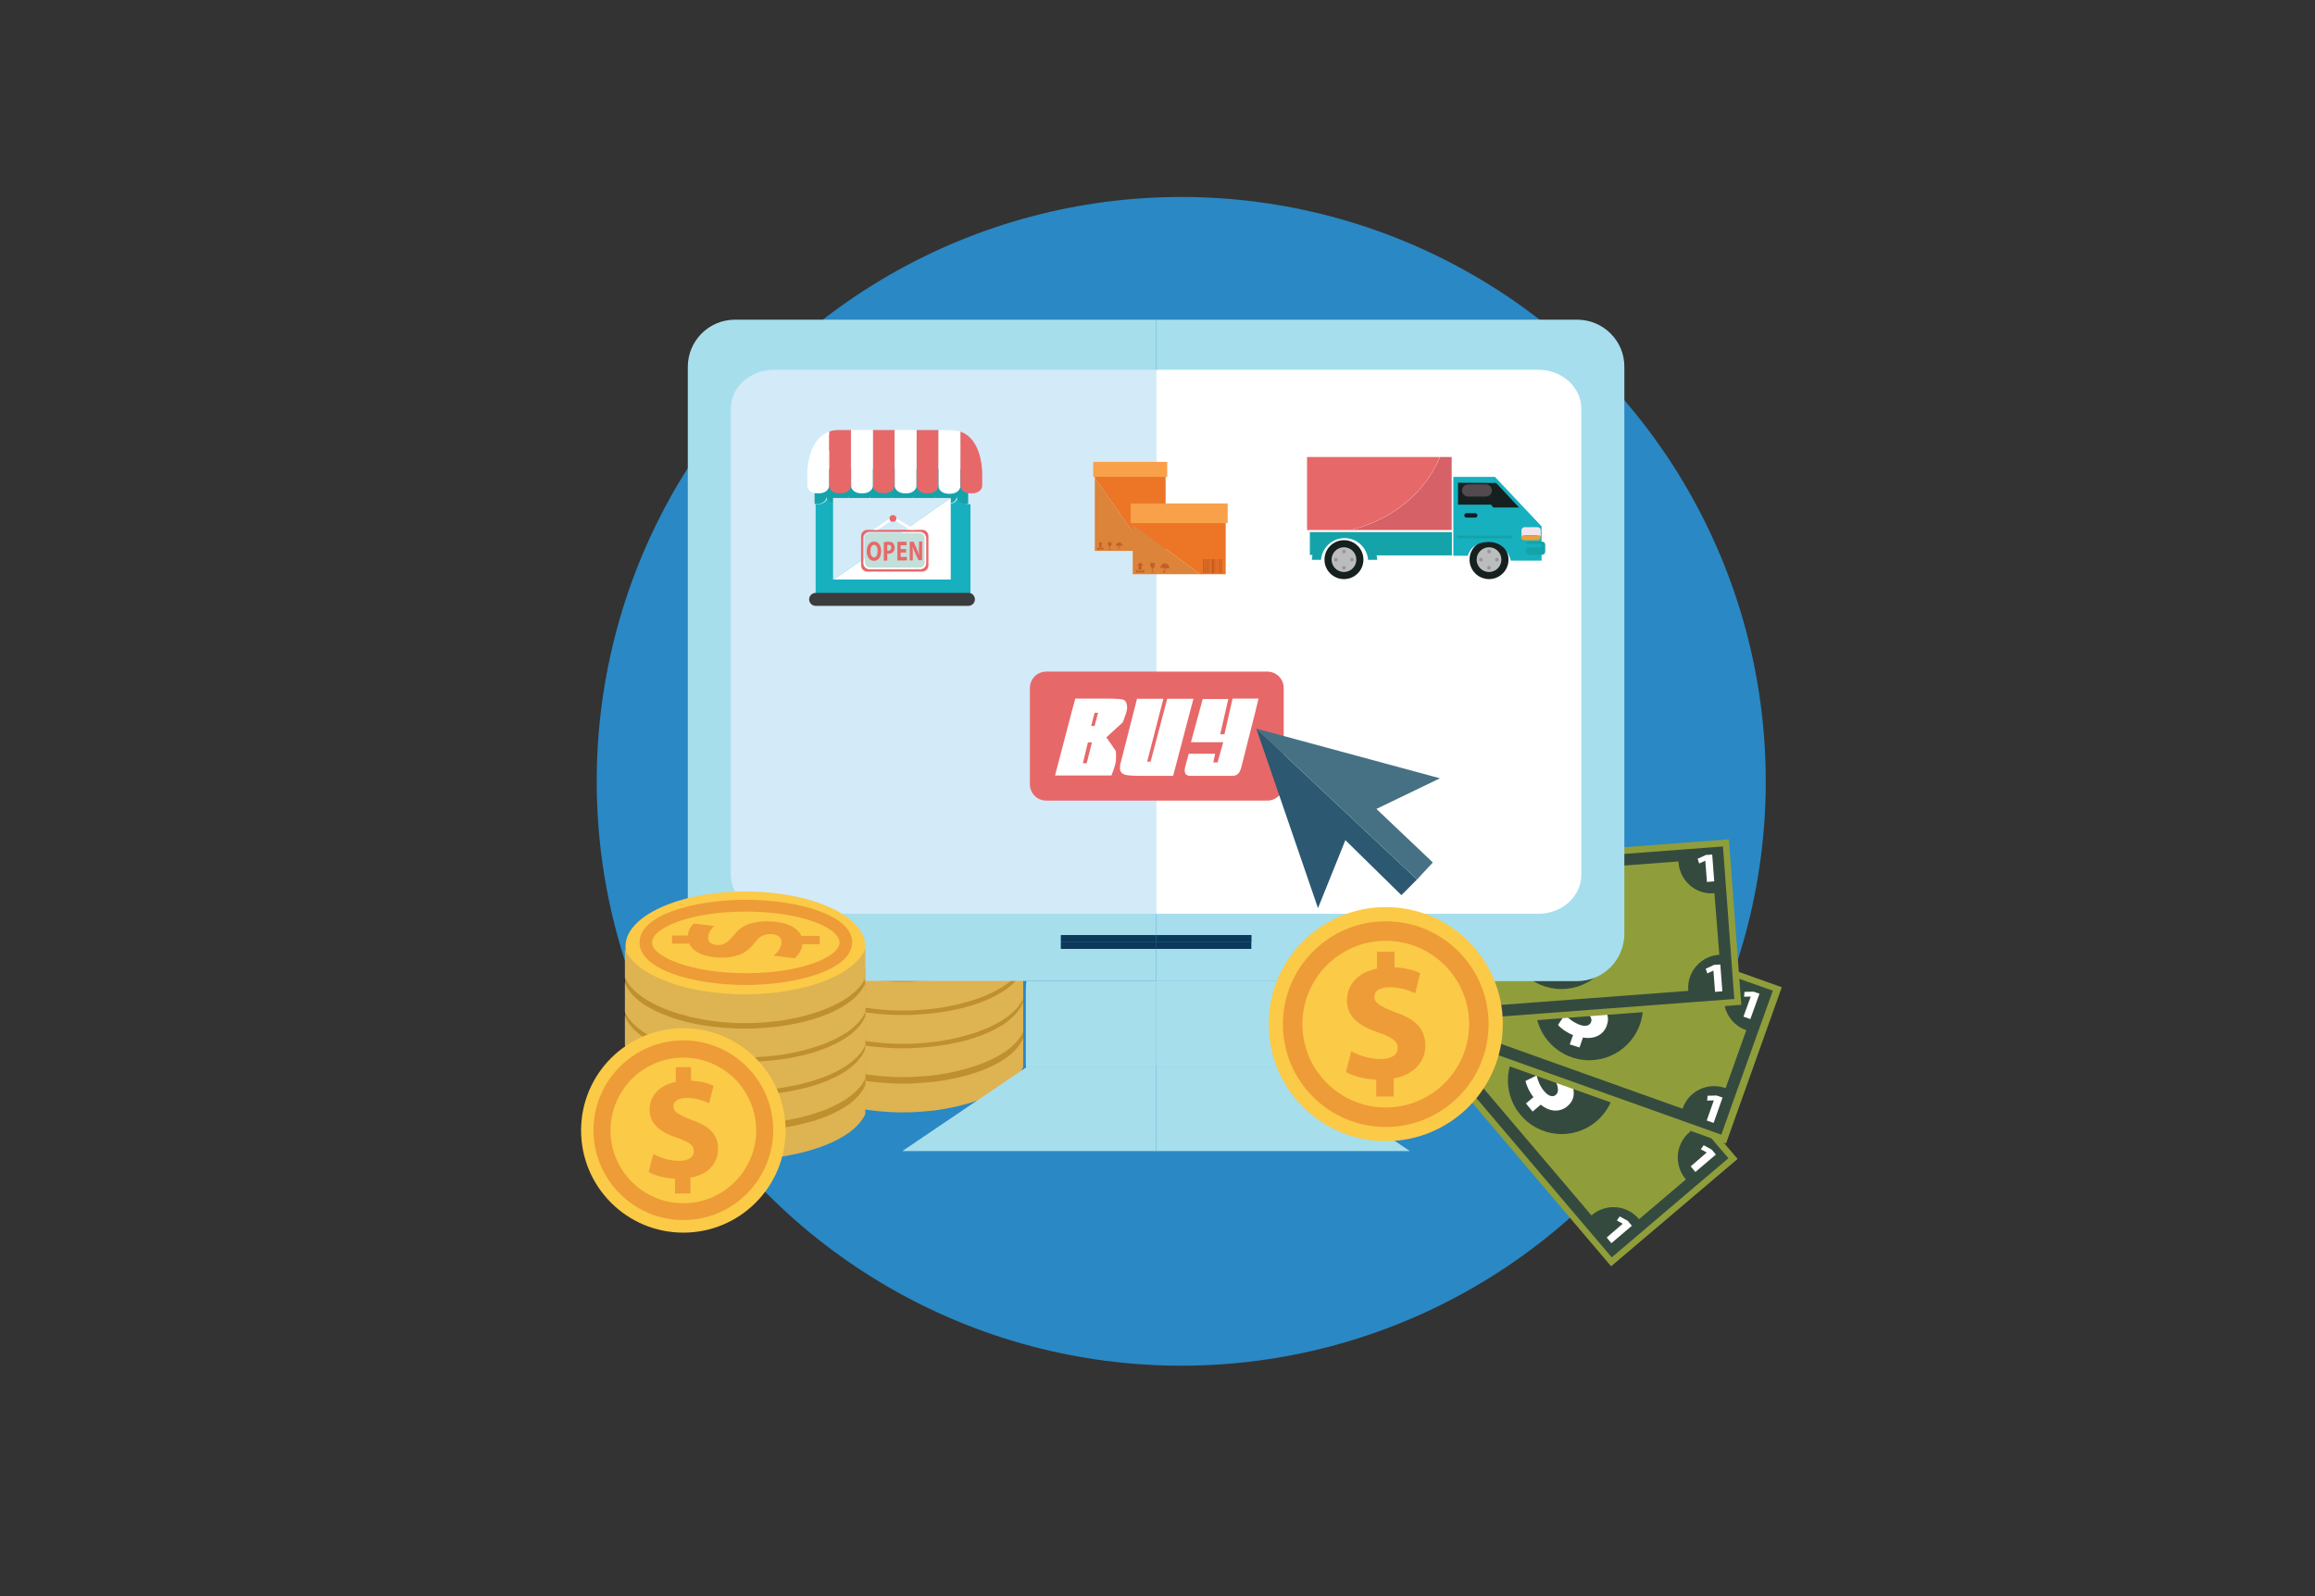 <?xml version="1.0" encoding="utf-8"?>
<!-- Generator: Adobe Illustrator 19.0.0, SVG Export Plug-In . SVG Version: 6.00 Build 0)  -->
<svg version="1.1" id="Layer_1" xmlns="http://www.w3.org/2000/svg" xmlns:xlink="http://www.w3.org/1999/xlink" x="0px" y="0px"
	 viewBox="0 0 1141 787" style="enable-background:new 0 0 1141 787;" xml:space="preserve">
<rect x="0" y="0" width="1141" height="787" fill="#333333" stroke="none"/>
<style type="text/css">
	.st0{fill:#2A88C4;}
	.st1{fill:#8F9E3A;}
	.st2{fill:none;}
	.st3{fill:#354A3F;}
	.st4{fill:#FFFFFF;}
	.st5{fill:#D9A728;}
	.st6{fill:#BF902D;}
	.st7{fill:#FCD900;}
	.st8{fill:#D5B72B;}
	.st9{fill:#FBCA47;}
	.st10{fill:#DEB351;}
	.st11{fill:#A7DEEC;}
	.st12{fill:#A6DEED;}
	.st13{fill:#D3EAF8;}
	.st14{fill:#0C3859;}
	.st15{fill:#E76869;}
	.st16{fill:#2C5871;}
	.st17{fill:#467184;}
	.st18{fill:#16B0BF;}
	.st19{fill:#15A3AA;}
	.st20{fill:#3B3C3D;}
	.st21{fill:#C2DFDA;}
	.st22{fill:#EE9C37;}
	.st23{fill:#16201F;}
	.st24{fill:#BBBDBC;}
	.st25{fill:#96939F;}
	.st26{fill:#161C2A;}
	.st27{fill:#F1E4ED;}
	.st28{fill:#E7A23F;}
	.st29{fill:#534A4F;}
	.st30{fill:#D66166;}
	.st31{fill:#DC843A;}
	.st32{fill:#EC7526;}
	.st33{fill:#C35C28;}
	.st34{fill:#F9A04B;}
</style>
<circle id="XMLID_708_" class="st0" cx="582.2" cy="385.2" r="288.1"/>
<g id="XMLID_17_">
	<g id="XMLID_1780_">
		<g id="XMLID_1794_">
			
				<rect id="XMLID_707_" x="683.8" y="491.7" transform="matrix(0.647 0.762 -0.762 0.647 677.384 -398.886)" class="st1" width="172" height="81.8"/>
			<g id="XMLID_1804_">
				<path id="XMLID_706_" class="st2" d="M830.8,581.3c-5.8-6.9-5-17.2,1.9-23.1c0.2-0.1,0.3-0.3,0.5-0.4l-78-91.8
					c-0.1,0.1-0.3,0.3-0.4,0.4c-6.9,5.8-17.2,5-23.1-1.9c-0.1-0.1-0.1-0.2-0.2-0.3l-23.2,19.7c0.1,0.1,0.2,0.2,0.3,0.3
					c5.8,6.9,5,17.2-1.9,23c-0.1,0.1-0.2,0.1-0.3,0.2l78,91.8c0.1-0.1,0.1-0.1,0.2-0.2c6.9-5.8,17.2-5,23.1,1.9
					c0,0.1,0.1,0.1,0.1,0.2l23.1-19.7C830.9,581.4,830.8,581.3,830.8,581.3z"/>
				<path id="XMLID_1805_" class="st3" d="M838.3,555.1l-79.6-93.7l-13.7-16.1l-16.4,13.9l-24.9,21.2l-16.2,13.7l13.8,16.2
					l79.4,93.5l13.7,16.1l16.2-13.8l24.8-21.1l16.5-14L838.3,555.1z M807.8,601.1c0-0.1-0.1-0.1-0.1-0.2c-5.8-6.9-16.2-7.7-23.1-1.9
					c-0.1,0.1-0.1,0.1-0.2,0.2l-78-91.8c0.1-0.1,0.2-0.1,0.3-0.2c6.9-5.8,7.7-16.2,1.9-23c-0.1-0.1-0.2-0.2-0.3-0.3l23.2-19.7
					c0.1,0.1,0.1,0.2,0.2,0.3c5.8,6.9,16.2,7.7,23.1,1.9c0.2-0.1,0.3-0.3,0.4-0.4l78,91.8c-0.2,0.1-0.3,0.3-0.5,0.4
					c-6.9,5.8-7.7,16.2-1.9,23.1c0,0.1,0.1,0.1,0.1,0.2L807.8,601.1z"/>
			</g>
			<g id="XMLID_1795_">
				<circle id="XMLID_703_" class="st3" cx="769.7" cy="532.6" r="26.5"/>
				<g id="XMLID_1796_">
					<g id="XMLID_780_">
						<path id="XMLID_785_" class="st4" d="M752.1,544l3.7-3.1c-2.1-2.7-3.5-5.8-3.9-8l5.5-2.7c0.5,2.4,1.6,5.4,3.8,7.9
							c1.9,2.2,4,3,5.6,1.7c1.5-1.3,1.4-3.3-0.1-7c-2.1-5.3-2.6-9.8,1.2-13c3.4-2.9,8.1-2.8,12.5,0.7l3.7-3.1l3.2,3.8l-3.4,2.9
							c2.1,2.7,3,4.9,3.5,6.7l-5.3,2.6c-0.4-1.4-1.1-3.9-3.4-6.7c-2.1-2.5-3.9-2.4-5-1.5c-1.3,1.1-0.9,3.1,0.6,7.5
							c2.3,6,1.7,9.7-1.8,12.7c-3.5,2.9-8.5,3-13.1-0.8l-4,3.4L752.1,544z"/>
					</g>
				</g>
			</g>
		</g>
		<g id="XMLID_1781_">
			<g id="XMLID_1791_">
				<path id="XMLID_1792_" class="st4" d="M745.9,456L745.9,456l-2.9-1.6l1.4-2l4,2.2l2,2.4l-10.1,8.6l-2.3-2.8L745.9,456z"/>
			</g>
			<g id="XMLID_1788_">
				<path id="XMLID_1789_" class="st4" d="M704.5,491.1L704.5,491.1l-2.9-1.6l1.4-2l4,2.2l2,2.4l-10.1,8.6l-2.3-2.8L704.5,491.1z"/>
			</g>
			<g id="XMLID_1785_">
				<path id="XMLID_1786_" class="st4" d="M841.2,568.2L841.2,568.2l-2.9-1.6l1.4-2l4,2.2l2,2.4l-10.1,8.6l-2.3-2.8L841.2,568.2z"/>
			</g>
			<g id="XMLID_1782_">
				<path id="XMLID_1783_" class="st4" d="M799.8,603.3L799.8,603.3l-2.9-1.6l1.4-2l4,2.2l2,2.4l-10.1,8.6l-2.3-2.8L799.8,603.3z"/>
			</g>
		</g>
	</g>
	<g id="XMLID_1750_">
		<g id="XMLID_1764_">
			
				<rect id="XMLID_697_" x="697.3" y="455.4" transform="matrix(0.942 0.336 -0.336 0.942 212.323 -234.366)" class="st1" width="172" height="81.8"/>
			<g id="XMLID_1774_">
				<path id="XMLID_696_" class="st2" d="M860.5,507.9c-8.5-3-12.9-12.4-9.9-20.9c0.1-0.2,0.2-0.4,0.2-0.6l-113.5-40.5
					c-0.1,0.2-0.1,0.4-0.2,0.6c-3,8.5-12.4,12.9-20.9,9.9c-0.1,0-0.2-0.1-0.3-0.1l-10.2,28.6c0.1,0,0.2,0.1,0.4,0.1
					c8.5,3,12.9,12.4,9.9,20.9c0,0.1-0.1,0.2-0.1,0.3l113.4,40.5c0-0.1,0.1-0.2,0.1-0.3c3-8.5,12.4-12.9,20.9-9.9
					c0.1,0,0.1,0.1,0.2,0.1l10.2-28.6C860.6,507.9,860.6,507.9,860.5,507.9z"/>
				<path id="XMLID_1775_" class="st3" d="M853.9,481.4l-115.8-41.3l-19.9-7.1l-7.2,20.2L700,484l-7.1,20l20,7.1l115.6,41.2
					l19.9,7.1l7.1-20l11-30.7l7.3-20.3L853.9,481.4z M850.5,536.5c-0.1,0-0.1-0.1-0.2-0.1c-8.5-3-17.9,1.4-20.9,9.9
					c0,0.1-0.1,0.2-0.1,0.3l-113.4-40.5c0-0.1,0.1-0.2,0.1-0.3c3-8.5-1.4-17.9-9.9-20.9c-0.1,0-0.2-0.1-0.4-0.1l10.2-28.6
					c0.1,0,0.2,0.1,0.3,0.1c8.5,3,17.9-1.4,20.9-9.9c0.1-0.2,0.1-0.4,0.2-0.6l113.5,40.5c-0.1,0.2-0.2,0.4-0.2,0.6
					c-3,8.5,1.4,17.9,9.9,20.9c0.1,0,0.1,0,0.2,0.1L850.5,536.5z"/>
			</g>
			<g id="XMLID_1765_">
				<circle id="XMLID_693_" class="st3" cx="783.3" cy="496.2" r="26.5"/>
				<g id="XMLID_1766_">
					<g id="XMLID_769_">
						<path id="XMLID_774_" class="st4" d="M773.7,514.9l1.6-4.6c-3.2-1.3-6-3.3-7.4-5l3.4-5.1c1.6,1.8,4.1,3.8,7.2,5
							c2.7,1,5,0.6,5.7-1.3c0.7-1.8-0.5-3.5-3.6-6c-4.5-3.6-7.2-7.2-5.5-11.9c1.5-4.2,5.7-6.5,11.2-5.7l1.6-4.6l4.7,1.7l-1.5,4.2
							c3.2,1.3,5.1,2.7,6.4,4.1l-3.3,4.9c-1.1-1-2.9-2.9-6.3-4.1c-3.1-1.1-4.6-0.1-5.1,1.2c-0.6,1.6,0.8,3.2,4.3,6.2
							c5,4.1,6.4,7.5,4.8,11.8c-1.5,4.3-5.9,6.8-11.7,5.8l-1.7,4.9L773.7,514.9z"/>
					</g>
				</g>
			</g>
		</g>
		<g id="XMLID_1751_">
			<g id="XMLID_1761_">
				<path id="XMLID_1762_" class="st4" d="M724.3,441.9L724.3,441.9l-3.3,0.1l0.2-2.4l4.5-0.1l2.9,1l-4.5,12.5l-3.4-1.2L724.3,441.9
					z"/>
			</g>
			<g id="XMLID_1758_">
				<path id="XMLID_1759_" class="st4" d="M706,493L706,493l-3.3,0.1l0.2-2.4l4.5-0.1l2.9,1l-4.4,12.5l-3.4-1.2L706,493z"/>
			</g>
			<g id="XMLID_1755_">
				<path id="XMLID_1756_" class="st4" d="M862.9,491.3L862.9,491.3l-3.3,0.1l0.2-2.4l4.5-0.1l2.9,1l-4.5,12.5l-3.4-1.2L862.9,491.3
					z"/>
			</g>
			<g id="XMLID_1752_">
				<path id="XMLID_1753_" class="st4" d="M844.7,542.5L844.7,542.5l-3.3,0.1l0.2-2.4l4.5-0.1l2.9,1l-4.4,12.5l-3.4-1.2L844.7,542.5
					z"/>
			</g>
		</g>
	</g>
	<g id="XMLID_1720_">
		<g id="XMLID_1734_">
			
				<rect id="XMLID_687_" x="683.6" y="420.2" transform="matrix(0.997 -7.467069e-002 7.467069e-002 0.997 -32.281 58.755)" class="st1" width="172" height="81.8"/>
			<g id="XMLID_1744_">
				<path id="XMLID_686_" class="st2" d="M844.9,440.4c-9,0.7-16.9-6.1-17.5-15.1c0-0.2,0-0.4,0-0.6l-120.1,9c0,0.2,0.1,0.4,0.1,0.6
					c0.7,9-6.1,16.9-15.1,17.5c-0.1,0-0.2,0-0.4,0l2.3,30.3c0.1,0,0.2,0,0.4,0c9-0.7,16.9,6.1,17.5,15.1c0,0.1,0,0.2,0,0.3l120.1-9
					c0-0.1,0-0.2,0-0.3c-0.7-9,6.1-16.9,15.1-17.5c0.1,0,0.1,0,0.2,0l-2.3-30.3C845.1,440.4,845,440.4,844.9,440.4z"/>
				<path id="XMLID_1745_" class="st3" d="M828.2,418.9l-122.6,9.2l-21.1,1.6l1.6,21.4l2.4,32.6l1.6,21.2l21.2-1.6l122.4-9.2
					l21.1-1.6l-1.6-21.2l-2.4-32.5l-1.6-21.5L828.2,418.9z M847.4,470.7c-0.1,0-0.1,0-0.2,0c-9,0.7-15.8,8.5-15.1,17.5
					c0,0.1,0,0.2,0,0.3l-120.1,9c0-0.1,0-0.2,0-0.3c-0.7-9-8.5-15.8-17.5-15.1c-0.1,0-0.2,0-0.4,0l-2.3-30.3c0.1,0,0.2,0,0.4,0
					c9-0.7,15.8-8.5,15.1-17.5c0-0.2-0.1-0.4-0.1-0.6l120.1-9c0,0.2,0,0.4,0,0.6c0.7,9,8.5,15.8,17.5,15.1c0.1,0,0.1,0,0.2,0
					L847.4,470.7z"/>
			</g>
			<g id="XMLID_1735_">
				<circle id="XMLID_683_" class="st3" cx="769.6" cy="461.1" r="26.5"/>
				<g id="XMLID_1736_">
					<g id="XMLID_759_">
						<path id="XMLID_761_" class="st4" d="M768.5,482l-0.4-4.8c-3.4,0.1-6.8-0.6-8.8-1.5l1.1-6.1c2.2,1,5.3,1.9,8.6,1.6
							c2.9-0.2,4.8-1.5,4.6-3.5c-0.1-1.9-1.9-3-5.7-4c-5.6-1.4-9.5-3.7-9.8-8.6c-0.3-4.5,2.6-8.2,7.9-9.7l-0.4-4.8l5-0.4l0.3,4.5
							c3.4-0.1,5.8,0.4,7.5,1.1l-1,5.9c-1.4-0.5-3.8-1.5-7.5-1.2c-3.3,0.2-4.3,1.8-4.2,3.2c0.1,1.7,2,2.6,6.4,3.9
							c6.2,1.7,8.9,4.3,9.2,8.9c0.3,4.5-2.6,8.6-8.3,10.1l0.4,5.2L768.5,482z"/>
					</g>
				</g>
			</g>
		</g>
		<g id="XMLID_1721_">
			<g id="XMLID_1731_">
				<path id="XMLID_1732_" class="st4" d="M693.7,435.3L693.7,435.3l-3,1.4l-0.8-2.3l4.1-1.9l3.1-0.2l1,13.2l-3.6,0.3L693.7,435.3z"
					/>
			</g>
			<g id="XMLID_1728_">
				<path id="XMLID_1729_" class="st4" d="M697.7,489.5L697.7,489.5l-3,1.4l-0.8-2.3l4.1-1.9l3.1-0.2l1,13.2l-3.6,0.3L697.7,489.5z"
					/>
			</g>
			<g id="XMLID_1725_">
				<path id="XMLID_1726_" class="st4" d="M840.5,424.3L840.5,424.3l-3,1.4l-0.8-2.3l4.1-1.9l3.1-0.2l1,13.2l-3.6,0.3L840.5,424.3z"
					/>
			</g>
			<g id="XMLID_1722_">
				<path id="XMLID_1723_" class="st4" d="M844.5,478.5L844.5,478.5l-3,1.4l-0.8-2.3l4.1-1.9l3.1-0.2l1,13.2l-3.6,0.3L844.5,478.5z"
					/>
			</g>
		</g>
	</g>
	<g id="XMLID_1480_">
		<polygon id="XMLID_677_" class="st5" points="504.2,521.1 504.2,454.6 385.9,454.4 386,522.4 		"/>
		<g id="XMLID_1667_">
			<path id="XMLID_676_" class="st6" d="M445.1,483.5c-32.7,0-59.1,12.1-59.1,27c0,14.9,26.5,26.9,59.1,27c32.7,0,59.1-12.1,59.1-27
				C504.2,495.6,477.8,483.5,445.1,483.5z"/>
			<path id="XMLID_675_" class="st7" d="M445.1,488c-27.2,0-49.3,9-49.3,20.1c0,11.1,22,20,49.3,20.1c27.2,0,49.3-9,49.3-20.1
				C494.4,497,472.3,488,445.1,488z"/>
			<path id="XMLID_1668_" class="st8" d="M445.1,528.5l0-0.4v-0.4h0c0.8,0,1.5,0,2.3,0l0,0.8C446.7,528.5,445.9,528.5,445.1,528.5z
				 M442.7,528.5c-0.8,0-1.6,0-2.4-0.1l0-0.8c0.8,0,1.6,0.1,2.4,0.1L442.7,528.5z M449.8,528.4l0-0.8c0.8,0,1.6-0.1,2.4-0.1l0,0.8
				C451.4,528.4,450.6,528.4,449.8,528.4z M437.9,528.3c-0.8-0.1-1.6-0.1-2.4-0.2l0.1-0.8c0.8,0.1,1.6,0.1,2.4,0.2L437.9,528.3z
				 M454.6,528.1l-0.1-0.8c0.8-0.1,1.6-0.1,2.4-0.2l0.1,0.8C456.1,528,455.4,528.1,454.6,528.1z M433.2,527.9
				c-0.8-0.1-1.6-0.2-2.4-0.3l0.1-0.8c0.8,0.1,1.6,0.2,2.3,0.3L433.2,527.9z M459.3,527.7l-0.1-0.8c0.8-0.1,1.6-0.2,2.3-0.3l0.1,0.8
				C460.9,527.5,460.1,527.6,459.3,527.7z M428.5,527.3c-0.8-0.1-1.6-0.2-2.3-0.4l0.1-0.8c0.8,0.1,1.5,0.3,2.3,0.4L428.5,527.3z
				 M464,527l-0.1-0.8c0.8-0.1,1.6-0.3,2.3-0.4l0.2,0.8C465.6,526.7,464.8,526.8,464,527z M423.8,526.5c-0.8-0.1-1.6-0.3-2.3-0.5
				l0.2-0.8c0.8,0.2,1.5,0.3,2.3,0.5L423.8,526.5z M468.7,526.1l-0.2-0.8c0.8-0.2,1.5-0.4,2.3-0.5l0.2,0.8
				C470.2,525.7,469.5,525.9,468.7,526.1z M419.1,525.5c-0.8-0.2-1.6-0.4-2.3-0.6l0.2-0.8c0.7,0.2,1.5,0.4,2.3,0.6L419.1,525.5z
				 M473.3,524.9l-0.2-0.8c0.8-0.2,1.5-0.4,2.3-0.7l0.2,0.7C474.8,524.5,474.1,524.7,473.3,524.9z M414.5,524.2
				c-0.8-0.2-1.5-0.5-2.3-0.8l0.3-0.7c0.7,0.3,1.5,0.5,2.2,0.8L414.5,524.2z M477.8,523.5l-0.3-0.7c0.8-0.3,1.5-0.6,2.2-0.8l0.3,0.7
				C479.3,522.9,478.6,523.2,477.8,523.5z M410.1,522.6c-0.7-0.3-1.5-0.6-2.2-1l0.3-0.7c0.7,0.3,1.4,0.6,2.2,0.9L410.1,522.6z
				 M482.3,521.7l-0.3-0.7c0.7-0.3,1.4-0.7,2.1-1l0.4,0.7C483.7,521,483,521.3,482.3,521.7z M405.7,520.5c-0.7-0.4-1.4-0.8-2.1-1.2
				l0.4-0.7c0.6,0.4,1.3,0.8,2,1.2L405.7,520.5z M486.5,519.4l-0.4-0.7c0.7-0.4,1.3-0.9,1.9-1.3l0.5,0.6
				C487.8,518.5,487.2,519,486.5,519.4z M401.7,518c-0.7-0.5-1.3-1-1.9-1.5l0.5-0.6c0.5,0.5,1.1,1,1.8,1.5L401.7,518z M490.3,516.5
				l-0.5-0.6c0.6-0.5,1.1-1.1,1.6-1.7l0.6,0.5C491.5,515.4,491,516,490.3,516.5z M398.1,514.7c-0.5-0.7-1-1.3-1.4-2l0.7-0.4
				c0.4,0.6,0.8,1.3,1.3,1.9L398.1,514.7z M493.4,512.8l-0.7-0.4c0.4-0.7,0.7-1.4,0.9-2.1l0.8,0.2
				C494.2,511.3,493.8,512.1,493.4,512.8z M395.8,510.5c-0.2-0.8-0.3-1.6-0.3-2.4l0.8,0v0c0,0.7,0.1,1.5,0.3,2.2L395.8,510.5z
				 M494.8,508.1l-0.8,0l0.4,0l-0.4-0.1c0-0.7-0.1-1.4-0.3-2.2l0.8-0.2C494.6,506.5,494.8,507.3,494.8,508.1L494.8,508.1z
				 M396.6,505.8l-0.8-0.2c0.2-0.8,0.5-1.5,1-2.3l0.7,0.4C397.1,504.4,396.8,505.1,396.6,505.8z M492.8,503.8
				c-0.3-0.6-0.8-1.3-1.3-1.9l0.6-0.5c0.5,0.7,1,1.3,1.4,2L492.8,503.8z M398.8,501.9l-0.6-0.5c0.5-0.6,1.1-1.2,1.7-1.7l0.5,0.6
				C399.8,500.7,399.2,501.3,398.8,501.9z M489.9,500.3c-0.5-0.5-1.1-1-1.8-1.5l0.5-0.6c0.7,0.5,1.3,1,1.9,1.5L489.9,500.3z
				 M402.2,498.7l-0.5-0.6c0.6-0.5,1.3-0.9,2-1.3l0.4,0.7C403.4,497.8,402.8,498.3,402.2,498.7z M486.2,497.5
				c-0.6-0.4-1.3-0.8-2-1.2l0.4-0.7c0.7,0.4,1.4,0.8,2.1,1.2L486.2,497.5z M406.1,496.2l-0.4-0.7c0.7-0.4,1.4-0.7,2.1-1.1l0.3,0.7
				C407.5,495.5,406.8,495.9,406.1,496.2z M482.1,495.2c-0.7-0.3-1.4-0.6-2.2-0.9l0.3-0.7c0.7,0.3,1.5,0.6,2.2,1L482.1,495.2z
				 M410.4,494.3l-0.3-0.7c0.7-0.3,1.5-0.6,2.2-0.9l0.3,0.7C411.8,493.7,411.1,494,410.4,494.3z M477.7,493.5
				c-0.7-0.3-1.5-0.5-2.2-0.8l0.2-0.7c0.8,0.2,1.5,0.5,2.3,0.8L477.7,493.5z M414.8,492.7l-0.2-0.8c0.7-0.2,1.5-0.5,2.3-0.7l0.2,0.8
				C416.3,492.2,415.6,492.4,414.8,492.7z M473.2,492c-0.7-0.2-1.5-0.4-2.3-0.6l0.2-0.8c0.8,0.2,1.5,0.4,2.3,0.6L473.2,492z
				 M419.4,491.4l-0.2-0.8c0.8-0.2,1.5-0.4,2.3-0.5l0.2,0.8C420.9,491,420.1,491.2,419.4,491.4z M468.6,490.9
				c-0.8-0.2-1.5-0.3-2.3-0.5l0.2-0.8c0.8,0.2,1.6,0.3,2.3,0.5L468.6,490.9z M424,490.4l-0.2-0.8c0.8-0.1,1.6-0.3,2.3-0.4l0.1,0.8
				C425.5,490.1,424.7,490.2,424,490.4z M464,489.9c-0.8-0.1-1.5-0.3-2.3-0.4l0.1-0.8c0.8,0.1,1.6,0.2,2.4,0.4L464,489.9z
				 M428.6,489.6l-0.1-0.8c0.8-0.1,1.6-0.2,2.4-0.3l0.1,0.8C430.2,489.3,429.4,489.4,428.6,489.6z M459.3,489.3
				c-0.8-0.1-1.6-0.2-2.3-0.3l0.1-0.8c0.8,0.1,1.6,0.2,2.4,0.3L459.3,489.3z M433.3,489l-0.1-0.8c0.8-0.1,1.6-0.1,2.4-0.2l0.1,0.8
				C434.9,488.8,434.1,488.9,433.3,489z M454.6,488.8c-0.8-0.1-1.6-0.1-2.4-0.2l0-0.8c0.8,0,1.6,0.1,2.4,0.2L454.6,488.8z
				 M438,488.6l0-0.8c0.8,0,1.6-0.1,2.4-0.1l0,0.8C439.6,488.5,438.8,488.6,438,488.6z M449.9,488.5c-0.8,0-1.6-0.1-2.4-0.1l0-0.8
				c0.8,0,1.6,0,2.4,0.1L449.9,488.5z M442.7,488.4l0-0.8c0.8,0,1.6,0,2.4,0h0.1v0.8h-0.1C444.3,488.4,443.5,488.4,442.7,488.4z"/>
		</g>
		<path id="XMLID_626_" class="st6" d="M445.1,464.5c-32.7,0-59.1,12.1-59.1,27c0,14.9,26.5,26.9,59.1,27c32.7,0,59.1-9,59.1-27
			C504.2,476.6,477.8,464.5,445.1,464.5z"/>
		<path id="XMLID_625_" class="st7" d="M445.1,468.4c-27.2,0-49.3,9-49.3,20.1c0,11.1,22,20,49.3,20.1c27.2,0,49.3-9,49.3-20.1
			C494.4,477.4,472.3,468.5,445.1,468.4z"/>
		<path id="XMLID_1616_" class="st8" d="M445.1,509l0-0.4v-0.4h0c0.8,0,1.5,0,2.3,0l0,0.8C446.7,508.9,445.9,508.9,445.1,509z
			 M442.7,508.9c-0.8,0-1.6,0-2.4-0.1l0-0.8c0.8,0,1.6,0.1,2.4,0.1L442.7,508.9z M449.8,508.9l0-0.8c0.8,0,1.6-0.1,2.4-0.1l0,0.8
			C451.4,508.8,450.6,508.8,449.8,508.9z M437.9,508.7c-0.8,0-1.6-0.1-2.4-0.2l0.1-0.8c0.8,0.1,1.6,0.1,2.4,0.2L437.9,508.7z
			 M454.6,508.6l-0.1-0.8c0.8-0.1,1.6-0.1,2.4-0.2l0.1,0.8C456.1,508.4,455.4,508.5,454.6,508.6z M433.2,508.3
			c-0.8-0.1-1.6-0.2-2.4-0.3l0.1-0.8c0.8,0.1,1.6,0.2,2.3,0.3L433.2,508.3z M459.3,508.1l-0.1-0.8c0.8-0.1,1.6-0.2,2.3-0.3l0.1,0.8
			C460.9,507.9,460.1,508,459.3,508.1z M428.5,507.8c-0.8-0.1-1.6-0.2-2.3-0.4l0.1-0.8c0.8,0.1,1.5,0.3,2.3,0.4L428.5,507.8z
			 M464,507.4l-0.1-0.8c0.8-0.1,1.6-0.3,2.3-0.4l0.2,0.8C465.6,507.1,464.8,507.3,464,507.4z M423.8,507c-0.8-0.2-1.6-0.3-2.3-0.5
			l0.2-0.8c0.8,0.2,1.5,0.3,2.3,0.5L423.8,507z M468.7,506.5l-0.2-0.8c0.8-0.2,1.5-0.4,2.3-0.5l0.2,0.8
			C470.2,506.1,469.5,506.3,468.7,506.5z M419.1,505.9c-0.8-0.2-1.6-0.4-2.3-0.6l0.2-0.8c0.7,0.2,1.5,0.4,2.3,0.6L419.1,505.9z
			 M473.3,505.3l-0.2-0.8c0.8-0.2,1.5-0.4,2.3-0.7l0.2,0.7C474.8,504.9,474.1,505.1,473.3,505.3z M414.5,504.6
			c-0.8-0.2-1.5-0.5-2.3-0.8l0.3-0.7c0.7,0.3,1.5,0.5,2.2,0.8L414.5,504.6z M477.8,503.9l-0.3-0.7c0.8-0.3,1.5-0.6,2.2-0.8l0.3,0.7
			C479.3,503.3,478.6,503.6,477.8,503.9z M410.1,503c-0.7-0.3-1.5-0.6-2.2-1l0.3-0.7c0.7,0.3,1.4,0.6,2.2,0.9L410.1,503z
			 M482.3,502.1l-0.3-0.7c0.7-0.3,1.4-0.7,2.1-1l0.4,0.7C483.7,501.4,483,501.7,482.3,502.1z M405.7,501c-0.7-0.4-1.4-0.8-2.1-1.2
			l0.4-0.7c0.6,0.4,1.3,0.8,2,1.2L405.7,501z M486.5,499.8l-0.4-0.7c0.7-0.4,1.3-0.9,1.9-1.3l0.5,0.6
			C487.8,499,487.2,499.4,486.5,499.8z M401.7,498.4c-0.7-0.5-1.3-1-1.9-1.5l0.5-0.6c0.5,0.5,1.1,1,1.8,1.5L401.7,498.4z M490.3,497
			l-0.5-0.6c0.6-0.5,1.1-1.1,1.6-1.7l0.6,0.5C491.5,495.8,491,496.4,490.3,497z M398.1,495.2c-0.5-0.7-1-1.3-1.4-2l0.7-0.4
			c0.4,0.6,0.8,1.3,1.3,1.9L398.1,495.2z M493.4,493.3l-0.7-0.4c0.4-0.7,0.7-1.4,0.9-2.1l0.8,0.2
			C494.2,491.8,493.8,492.5,493.4,493.3z M395.8,490.9c-0.2-0.8-0.3-1.6-0.3-2.4l0.8,0v0c0,0.7,0.1,1.5,0.3,2.2L395.8,490.9z
			 M494.8,488.6l-0.8,0l0.4,0l-0.4-0.1c0-0.7-0.1-1.4-0.3-2.2l0.8-0.2C494.6,486.9,494.8,487.7,494.8,488.6L494.8,488.6z
			 M396.6,486.2l-0.8-0.2c0.2-0.8,0.5-1.5,1-2.3l0.7,0.4C397.1,484.9,396.8,485.6,396.6,486.2z M492.8,484.2
			c-0.3-0.6-0.8-1.3-1.3-1.9l0.6-0.5c0.5,0.7,1,1.3,1.4,2L492.8,484.2z M398.8,482.3l-0.6-0.5c0.5-0.6,1.1-1.2,1.7-1.7l0.5,0.6
			C399.8,481.2,399.2,481.7,398.8,482.3z M489.9,480.7c-0.5-0.5-1.1-1-1.8-1.5l0.5-0.6c0.7,0.5,1.3,1,1.9,1.5L489.9,480.7z
			 M402.2,479.2l-0.5-0.6c0.6-0.4,1.3-0.9,2-1.3l0.4,0.7C403.4,478.3,402.8,478.7,402.2,479.2z M486.2,477.9c-0.6-0.4-1.3-0.8-2-1.2
			l0.4-0.7c0.7,0.4,1.4,0.8,2.1,1.2L486.2,477.9z M406.1,476.7l-0.4-0.7c0.7-0.4,1.4-0.7,2.1-1.1l0.3,0.7
			C407.5,476,406.8,476.3,406.1,476.7z M482.1,475.7c-0.7-0.3-1.4-0.6-2.2-0.9l0.3-0.7c0.7,0.3,1.5,0.6,2.2,1L482.1,475.7z
			 M410.4,474.7l-0.3-0.7c0.7-0.3,1.5-0.6,2.2-0.9l0.3,0.7C411.8,474.1,411.1,474.4,410.4,474.7z M477.7,473.9
			c-0.7-0.3-1.5-0.5-2.2-0.8l0.2-0.7c0.8,0.2,1.5,0.5,2.3,0.8L477.7,473.9z M414.8,473.1l-0.2-0.7c0.7-0.2,1.5-0.5,2.3-0.7l0.2,0.8
			C416.3,472.6,415.6,472.9,414.8,473.1z M473.2,472.4c-0.7-0.2-1.5-0.4-2.3-0.6l0.2-0.8c0.8,0.2,1.5,0.4,2.3,0.6L473.2,472.4z
			 M419.4,471.8l-0.2-0.8c0.8-0.2,1.5-0.4,2.3-0.5l0.2,0.8C420.9,471.4,420.1,471.6,419.4,471.8z M468.6,471.3
			c-0.8-0.2-1.5-0.3-2.3-0.5l0.2-0.8c0.8,0.2,1.6,0.3,2.3,0.5L468.6,471.3z M424,470.8l-0.2-0.8c0.8-0.2,1.6-0.3,2.3-0.4l0.1,0.8
			C425.5,470.5,424.7,470.6,424,470.8z M464,470.4c-0.8-0.1-1.5-0.3-2.3-0.4l0.1-0.8c0.8,0.1,1.6,0.2,2.4,0.4L464,470.4z M428.6,470
			l-0.1-0.8c0.8-0.1,1.6-0.2,2.4-0.3l0.1,0.8C430.2,469.8,429.4,469.9,428.6,470z M459.3,469.7c-0.8-0.1-1.6-0.2-2.3-0.3l0.1-0.8
			c0.8,0.1,1.6,0.2,2.4,0.3L459.3,469.7z M433.3,469.4l-0.1-0.8c0.8-0.1,1.6-0.2,2.4-0.2l0.1,0.8
			C434.9,469.3,434.1,469.3,433.3,469.4z M454.6,469.2c-0.8-0.1-1.6-0.1-2.4-0.2l0-0.8c0.8,0,1.6,0.1,2.4,0.2L454.6,469.2z M438,469
			l0-0.8c0.8,0,1.6-0.1,2.4-0.1l0,0.8C439.6,469,438.8,469,438,469z M449.9,468.9c-0.8,0-1.6-0.1-2.4-0.1l0-0.8c0.8,0,1.6,0,2.4,0.1
			L449.9,468.9z M442.7,468.8l0-0.8c0.8,0,1.6,0,2.4,0h0.1v0.8h-0.1C444.3,468.8,443.5,468.8,442.7,468.8z"/>
		<g id="XMLID_1564_">
			<path id="XMLID_576_" class="st6" d="M445.1,449.7c-32.7,0-59.1,12.1-59.1,27c0,14.9,26.5,26.9,59.1,27
				c32.7-0.1,59.1-12.1,59.1-27C504.2,461.8,477.8,449.7,445.1,449.7z"/>
			<path id="XMLID_575_" class="st7" d="M445.1,454.2c-27.2,0-49.3,9-49.3,20.1c0,11.1,22,20,49.3,20.1c27.2,0,49.3-9,49.3-20.1
				C494.4,463.2,472.3,454.2,445.1,454.2z"/>
			<path id="XMLID_1565_" class="st8" d="M445.1,494.7l0-0.4v-0.4h0c0.8,0,1.5,0,2.3,0l0,0.8C446.7,494.7,445.9,494.7,445.1,494.7z
				 M442.7,494.7c-0.8,0-1.6,0-2.4-0.1l0-0.8c0.8,0,1.6,0.1,2.4,0.1L442.7,494.7z M449.8,494.6l0-0.8c0.8,0,1.6-0.1,2.4-0.1l0,0.8
				C451.4,494.5,450.6,494.6,449.8,494.6z M437.9,494.5c-0.8,0-1.6-0.1-2.4-0.2l0.1-0.8c0.8,0.1,1.6,0.1,2.4,0.2L437.9,494.5z
				 M454.6,494.3l-0.1-0.8c0.8-0.1,1.6-0.1,2.4-0.2l0.1,0.8C456.1,494.2,455.4,494.3,454.6,494.3z M433.2,494.1
				c-0.8-0.1-1.6-0.2-2.4-0.3l0.1-0.8c0.8,0.1,1.6,0.2,2.3,0.3L433.2,494.1z M459.3,493.8l-0.1-0.8c0.8-0.1,1.6-0.2,2.3-0.3l0.1,0.8
				C460.9,493.6,460.1,493.7,459.3,493.8z M428.5,493.5c-0.8-0.1-1.6-0.2-2.3-0.4l0.1-0.8c0.8,0.1,1.5,0.3,2.3,0.4L428.5,493.5z
				 M464,493.2l-0.1-0.8c0.8-0.1,1.6-0.3,2.3-0.4l0.2,0.8C465.6,492.9,464.8,493,464,493.2z M423.8,492.7c-0.8-0.2-1.6-0.3-2.3-0.5
				l0.2-0.8c0.8,0.2,1.5,0.3,2.3,0.5L423.8,492.7z M468.7,492.2l-0.2-0.8c0.8-0.2,1.5-0.4,2.3-0.5l0.2,0.8
				C470.2,491.9,469.5,492.1,468.7,492.2z M419.1,491.7c-0.8-0.2-1.6-0.4-2.3-0.6l0.2-0.8c0.7,0.2,1.5,0.4,2.3,0.6L419.1,491.7z
				 M473.3,491.1l-0.2-0.8c0.8-0.2,1.5-0.4,2.3-0.7l0.2,0.7C474.8,490.6,474.1,490.9,473.3,491.1z M414.5,490.4
				c-0.8-0.2-1.5-0.5-2.3-0.8l0.3-0.7c0.7,0.3,1.5,0.5,2.2,0.8L414.5,490.4z M477.8,489.6l-0.3-0.7c0.8-0.3,1.5-0.6,2.2-0.8l0.3,0.7
				C479.3,489.1,478.6,489.4,477.8,489.6z M410.1,488.7c-0.7-0.3-1.5-0.6-2.2-1l0.3-0.7c0.7,0.3,1.4,0.6,2.2,0.9L410.1,488.7z
				 M482.3,487.8l-0.3-0.7c0.7-0.3,1.4-0.7,2.1-1l0.4,0.7C483.7,487.1,483,487.5,482.3,487.8z M405.7,486.7
				c-0.7-0.4-1.4-0.8-2.1-1.2l0.4-0.7c0.6,0.4,1.3,0.8,2,1.2L405.7,486.7z M486.5,485.6l-0.4-0.7c0.7-0.4,1.3-0.9,1.9-1.3l0.5,0.6
				C487.8,484.7,487.2,485.1,486.5,485.6z M401.7,484.2c-0.7-0.5-1.3-1-1.9-1.5l0.5-0.6c0.5,0.5,1.1,1,1.8,1.5L401.7,484.2z
				 M490.3,482.7l-0.5-0.6c0.6-0.5,1.1-1.1,1.6-1.7l0.6,0.5C491.5,481.6,491,482.2,490.3,482.7z M398.1,480.9c-0.5-0.7-1-1.3-1.4-2
				l0.7-0.4c0.4,0.6,0.8,1.3,1.3,1.9L398.1,480.9z M493.4,479l-0.7-0.4c0.4-0.7,0.7-1.4,0.9-2.1l0.8,0.2
				C494.2,477.5,493.8,478.3,493.4,479z M395.8,476.6c-0.2-0.8-0.3-1.6-0.3-2.4l0.8,0v0c0,0.7,0.1,1.5,0.3,2.2L395.8,476.6z
				 M494.8,474.3l-0.8,0l0.4,0l-0.4-0.1c0-0.7-0.1-1.4-0.3-2.2l0.8-0.2C494.6,472.6,494.8,473.4,494.8,474.3L494.8,474.3z
				 M396.6,472l-0.8-0.2c0.2-0.8,0.5-1.5,1-2.3l0.7,0.4C397.1,470.6,396.8,471.3,396.6,472z M492.8,470c-0.3-0.6-0.8-1.3-1.3-1.9
				l0.6-0.5c0.5,0.7,1,1.3,1.4,2L492.8,470z M398.8,468l-0.6-0.5c0.5-0.6,1.1-1.2,1.7-1.7l0.5,0.6
				C399.8,466.9,399.2,467.5,398.8,468z M489.9,466.4c-0.5-0.5-1.1-1-1.8-1.5l0.5-0.6c0.7,0.5,1.3,1,1.9,1.5L489.9,466.4z
				 M402.2,464.9l-0.5-0.6c0.6-0.5,1.3-0.9,2-1.3l0.4,0.7C403.4,464,402.8,464.5,402.2,464.9z M486.2,463.6c-0.6-0.4-1.3-0.8-2-1.2
				l0.4-0.7c0.7,0.4,1.4,0.8,2.1,1.2L486.2,463.6z M406.1,462.4l-0.4-0.7c0.7-0.4,1.4-0.7,2.1-1.1l0.3,0.7
				C407.5,461.7,406.8,462.1,406.1,462.4z M482.1,461.4c-0.7-0.3-1.4-0.6-2.2-0.9l0.3-0.7c0.7,0.3,1.5,0.6,2.2,1L482.1,461.4z
				 M410.4,460.4l-0.3-0.7c0.7-0.3,1.5-0.6,2.2-0.9l0.3,0.7C411.8,459.9,411.1,460.1,410.4,460.4z M477.7,459.6
				c-0.7-0.3-1.5-0.5-2.2-0.8l0.2-0.8c0.8,0.3,1.5,0.5,2.3,0.8L477.7,459.6z M414.8,458.8l-0.2-0.7c0.7-0.2,1.5-0.5,2.3-0.7l0.2,0.8
				C416.3,458.4,415.6,458.6,414.8,458.8z M473.2,458.2c-0.7-0.2-1.5-0.4-2.3-0.6l0.2-0.8c0.8,0.2,1.5,0.4,2.3,0.6L473.2,458.2z
				 M419.4,457.5l-0.2-0.8c0.8-0.2,1.5-0.4,2.3-0.6l0.2,0.8C420.9,457.2,420.1,457.4,419.4,457.5z M468.6,457
				c-0.8-0.2-1.5-0.3-2.3-0.5l0.2-0.8c0.8,0.2,1.6,0.3,2.3,0.5L468.6,457z M424,456.5l-0.2-0.8c0.8-0.1,1.6-0.3,2.3-0.4l0.1,0.8
				C425.5,456.2,424.7,456.4,424,456.5z M464,456.1c-0.8-0.1-1.5-0.3-2.3-0.4l0.1-0.8c0.8,0.1,1.6,0.2,2.4,0.4L464,456.1z
				 M428.6,455.7l-0.1-0.8c0.8-0.1,1.6-0.2,2.4-0.3l0.1,0.8C430.2,455.5,429.4,455.6,428.6,455.7z M459.3,455.4
				c-0.8-0.1-1.6-0.2-2.3-0.3l0.1-0.8c0.8,0.1,1.6,0.2,2.4,0.3L459.3,455.4z M433.3,455.2l-0.1-0.8c0.8-0.1,1.6-0.1,2.4-0.2l0.1,0.8
				C434.9,455,434.1,455.1,433.3,455.2z M454.6,454.9c-0.8-0.1-1.6-0.1-2.4-0.2l0-0.8c0.8,0,1.6,0.1,2.4,0.2L454.6,454.9z
				 M438,454.8l0-0.8c0.8,0,1.6-0.1,2.4-0.1l0,0.8C439.6,454.7,438.8,454.7,438,454.8z M449.9,454.7c-0.8,0-1.6-0.1-2.4-0.1l0-0.8
				c0.8,0,1.6,0,2.4,0.1L449.9,454.7z M442.7,454.6l0-0.8c0.8,0,1.6,0,2.4,0h0.1v0.8h-0.1C444.3,454.6,443.5,454.6,442.7,454.6z"/>
		</g>
		<g id="XMLID_1512_">
			<path id="XMLID_526_" class="st6" d="M445.1,435.9c-32.7,0-59.1,12.1-59.1,27c0,14.9,26.5,26.9,59.1,27c32.7,0,59.1-12.1,59.1-27
				C504.2,448,477.8,436,445.1,435.9z"/>
			<path id="XMLID_525_" class="st7" d="M445.1,440.4c-27.2,0-49.3,9-49.3,20.1c0,11.1,22,20,49.3,20.1c27.2,0,49.3-9,49.3-20.1
				C494.4,449.4,472.3,440.5,445.1,440.4z"/>
			<path id="XMLID_1513_" class="st8" d="M445.1,481l0-0.4v-0.4h0c0.8,0,1.5,0,2.3,0l0,0.8C446.7,481,445.9,481,445.1,481z
				 M442.7,480.9c-0.8,0-1.6,0-2.4-0.1l0-0.8c0.8,0,1.6,0.1,2.4,0.1L442.7,480.9z M449.8,480.9l0-0.8c0.8,0,1.6-0.1,2.4-0.1l0,0.8
				C451.4,480.8,450.6,480.8,449.8,480.9z M437.9,480.7c-0.8,0-1.6-0.1-2.4-0.2l0.1-0.8c0.8,0.1,1.6,0.1,2.4,0.2L437.9,480.7z
				 M454.6,480.6l-0.1-0.8c0.8-0.1,1.6-0.1,2.4-0.2l0.1,0.8C456.1,480.4,455.4,480.5,454.6,480.6z M433.2,480.4
				c-0.8-0.1-1.6-0.2-2.4-0.3l0.1-0.8c0.8,0.1,1.6,0.2,2.3,0.3L433.2,480.4z M459.3,480.1l-0.1-0.8c0.8-0.1,1.6-0.2,2.3-0.3l0.1,0.8
				C460.9,479.9,460.1,480,459.3,480.1z M428.5,479.8c-0.8-0.1-1.6-0.2-2.3-0.4l0.1-0.8c0.8,0.1,1.5,0.3,2.3,0.4L428.5,479.8z
				 M464,479.4l-0.1-0.8c0.8-0.1,1.6-0.3,2.3-0.4l0.2,0.8C465.6,479.1,464.8,479.3,464,479.4z M423.8,479c-0.8-0.1-1.6-0.3-2.3-0.5
				l0.2-0.8c0.8,0.2,1.5,0.3,2.3,0.5L423.8,479z M468.7,478.5l-0.2-0.8c0.8-0.2,1.5-0.4,2.3-0.5l0.2,0.8
				C470.2,478.2,469.5,478.3,468.7,478.5z M419.1,477.9c-0.8-0.2-1.6-0.4-2.3-0.6l0.2-0.8c0.7,0.2,1.5,0.4,2.3,0.6L419.1,477.9z
				 M473.3,477.3l-0.2-0.8c0.8-0.2,1.5-0.4,2.3-0.7l0.2,0.7C474.8,476.9,474.1,477.1,473.3,477.3z M414.5,476.6
				c-0.8-0.3-1.5-0.5-2.3-0.8l0.3-0.7c0.7,0.3,1.5,0.5,2.2,0.8L414.5,476.6z M477.8,475.9l-0.3-0.7c0.8-0.3,1.5-0.6,2.2-0.8l0.3,0.7
				C479.3,475.3,478.6,475.6,477.8,475.9z M410.1,475c-0.7-0.3-1.5-0.6-2.2-1l0.3-0.7c0.7,0.3,1.4,0.6,2.2,0.9L410.1,475z
				 M482.3,474.1l-0.3-0.7c0.7-0.3,1.4-0.7,2.1-1l0.4,0.7C483.7,473.4,483,473.8,482.3,474.1z M405.7,473c-0.7-0.4-1.4-0.8-2.1-1.2
				l0.4-0.7c0.6,0.4,1.3,0.8,2,1.2L405.7,473z M486.5,471.8l-0.4-0.7c0.7-0.4,1.3-0.9,1.9-1.3l0.5,0.6
				C487.8,471,487.2,471.4,486.5,471.8z M401.7,470.5c-0.7-0.5-1.3-1-1.9-1.5l0.5-0.6c0.5,0.5,1.1,1,1.8,1.5L401.7,470.5z
				 M490.3,469l-0.5-0.6c0.6-0.5,1.1-1.1,1.6-1.7l0.6,0.5C491.5,467.8,491,468.4,490.3,469z M398.1,467.2c-0.5-0.7-1-1.3-1.4-2
				l0.7-0.4c0.4,0.6,0.8,1.3,1.3,1.9L398.1,467.2z M493.4,465.3l-0.7-0.4c0.4-0.7,0.7-1.4,0.9-2.1l0.8,0.2
				C494.2,463.8,493.8,464.5,493.4,465.3z M395.8,462.9c-0.2-0.8-0.3-1.6-0.3-2.4l0.8,0v0c0,0.7,0.1,1.5,0.3,2.2L395.8,462.9z
				 M494.8,460.6l-0.8,0l0.4,0l-0.4-0.1c0-0.7-0.1-1.4-0.3-2.2l0.8-0.2C494.6,458.9,494.8,459.7,494.8,460.6L494.8,460.6z
				 M396.6,458.3l-0.8-0.2c0.2-0.8,0.5-1.5,1-2.3l0.7,0.4C397.1,456.9,396.8,457.6,396.6,458.3z M492.8,456.3
				c-0.3-0.6-0.8-1.3-1.3-1.9l0.6-0.5c0.5,0.7,1,1.3,1.4,2L492.8,456.3z M398.8,454.3l-0.6-0.5c0.5-0.6,1.1-1.2,1.7-1.7l0.5,0.6
				C399.8,453.2,399.2,453.7,398.8,454.3z M489.9,452.7c-0.5-0.5-1.1-1-1.8-1.5l0.5-0.6c0.7,0.5,1.3,1,1.9,1.5L489.9,452.7z
				 M402.2,451.2l-0.5-0.6c0.6-0.5,1.3-0.9,2-1.3l0.4,0.7C403.4,450.3,402.8,450.7,402.2,451.2z M486.2,449.9
				c-0.6-0.4-1.3-0.8-2-1.2l0.4-0.7c0.7,0.4,1.4,0.8,2.1,1.2L486.2,449.9z M406.1,448.7l-0.4-0.7c0.7-0.4,1.4-0.7,2.1-1.1l0.3,0.7
				C407.5,448,406.8,448.3,406.1,448.7z M482.1,447.7c-0.7-0.3-1.4-0.6-2.2-0.9l0.3-0.7c0.7,0.3,1.5,0.6,2.2,1L482.1,447.7z
				 M410.4,446.7l-0.3-0.7c0.7-0.3,1.5-0.6,2.2-0.9l0.3,0.7C411.8,446.1,411.1,446.4,410.4,446.7z M477.7,445.9
				c-0.7-0.3-1.5-0.5-2.2-0.8l0.2-0.7c0.8,0.2,1.5,0.5,2.3,0.8L477.7,445.9z M414.8,445.1l-0.2-0.7c0.7-0.2,1.5-0.5,2.3-0.7l0.2,0.8
				C416.3,444.6,415.6,444.9,414.8,445.1z M473.2,444.5c-0.7-0.2-1.5-0.4-2.3-0.6l0.2-0.8c0.8,0.2,1.5,0.4,2.3,0.6L473.2,444.5z
				 M419.4,443.8l-0.2-0.8c0.8-0.2,1.5-0.4,2.3-0.5l0.2,0.8C420.9,443.4,420.1,443.6,419.4,443.8z M468.6,443.3
				c-0.8-0.2-1.5-0.3-2.3-0.5l0.2-0.8c0.8,0.2,1.6,0.3,2.3,0.5L468.6,443.3z M424,442.8l-0.2-0.8c0.8-0.1,1.6-0.3,2.3-0.4l0.1,0.8
				C425.5,442.5,424.7,442.6,424,442.8z M464,442.4c-0.8-0.1-1.5-0.3-2.3-0.4l0.1-0.8c0.8,0.1,1.6,0.2,2.4,0.4L464,442.4z
				 M428.6,442l-0.1-0.8c0.8-0.1,1.6-0.2,2.4-0.3l0.1,0.8C430.2,441.8,429.4,441.9,428.6,442z M459.3,441.7
				c-0.8-0.1-1.6-0.2-2.3-0.3l0.1-0.8c0.8,0.1,1.6,0.2,2.4,0.3L459.3,441.7z M433.3,441.4l-0.1-0.8c0.8-0.1,1.6-0.2,2.4-0.2l0.1,0.8
				C434.9,441.3,434.1,441.3,433.3,441.4z M454.6,441.2c-0.8-0.1-1.6-0.1-2.4-0.2l0-0.8c0.8,0.1,1.6,0.1,2.4,0.2L454.6,441.2z
				 M438,441.1l0-0.8c0.8-0.1,1.6-0.1,2.4-0.1l0,0.8C439.6,441,438.8,441,438,441.1z M449.9,440.9c-0.8,0-1.6-0.1-2.4-0.1l0-0.8
				c0.8,0,1.6,0,2.4,0.1L449.9,440.9z M442.7,440.9l0-0.8c0.8,0,1.6,0,2.4,0h0.1v0.8h-0.1C444.3,440.8,443.5,440.8,442.7,440.9z"/>
		</g>
		<g id="XMLID_1492_">
			<path id="XMLID_476_" class="st9" d="M445.1,416.4c-32.7,0-59.1,12.1-59.1,27c0,14.9,26.5,26.9,59.1,27c32.7,0,59.1-12.1,59.1-27
				C504.2,428.5,477.8,416.4,445.1,416.4z"/>
			<g id="XMLID_1493_">
				<path id="XMLID_475_" class="st10" d="M493.5,523.1c-3.1,1.9-6.7,3.6-10.8,5.1c-3.3,1.2-6.9,2.2-10.8,3.1
					c-3.4,0.8-7,1.4-10.8,1.9c-3.5,0.4-7.1,0.7-10.8,0.9c-1.7,0.1-3.5,0.1-5.3,0.1c-1.9,0-3.7,0-5.5-0.1c-3.7-0.2-7.3-0.5-10.8-0.9
					c-3.8-0.5-7.4-1.1-10.8-1.9c-3.8-0.9-7.5-1.9-10.8-3.2c-4.1-1.5-7.7-3.2-10.8-5.1c-5.3-3.3-9-7.2-10.5-11.4c0,3.6,0,11,0,14.4
					c1.7,3.9,5.4,7.6,10.5,10.8c3.1,1.9,6.7,3.7,10.8,5.2c3.3,1.2,6.9,2.3,10.8,3.3c3.4,0.8,7,1.5,10.8,2c3.5,0.5,7.1,0.8,10.8,1
					c1.8,0.1,3.7,0.1,5.5,0.1c1.8,0,3.5,0,5.3-0.1c3.7-0.2,7.3-0.5,10.8-0.9c3.7-0.5,7.3-1.2,10.8-2c3.8-0.9,7.5-2,10.8-3.2
					c4.1-1.5,7.7-3.2,10.8-5.1c5.3-3.2,9-7,10.8-11c0-3.4,0-10.8,0-14.4C502.7,515.9,498.9,519.8,493.5,523.1z"/>
				<path id="XMLID_474_" class="st10" d="M493.5,505.7c-3.1,1.9-6.7,3.6-10.8,5.1c-3.3,1.2-6.9,2.3-10.8,3.1
					c-3.4,0.8-7,1.4-10.8,1.9c-3.5,0.4-7.1,0.7-10.8,0.9c-1.7,0.1-3.5,0.1-5.3,0.1c-1.9,0-3.7,0-5.5-0.1c-3.7-0.2-7.3-0.5-10.8-0.9
					c-3.8-0.5-7.4-1.1-10.8-1.9c-3.8-0.9-7.5-1.9-10.8-3.2c-4.1-1.5-7.7-3.2-10.8-5.1c-5.3-3.3-9-7.2-10.5-11.4c0,3.6,0,11,0,14.4
					c1.7,3.9,5.4,7.6,10.5,10.8c3.1,1.9,6.7,3.7,10.8,5.2c3.3,1.3,6.9,2.3,10.8,3.3c3.4,0.8,7,1.5,10.8,2c3.5,0.5,7.1,0.8,10.8,1
					c1.8,0.1,3.7,0.1,5.5,0.1c1.8,0,3.5,0,5.3-0.1c3.7-0.2,7.3-0.5,10.8-0.9c3.7-0.5,7.3-1.2,10.8-2c3.8-0.9,7.5-2,10.8-3.2
					c4.1-1.5,7.7-3.2,10.8-5.1c5.3-3.2,9-7,10.8-11c0-3.4,0-11,0-14.6C502.7,498.2,498.9,502.3,493.5,505.7z"/>
				<path id="XMLID_473_" class="st10" d="M493.5,489.3c-3.1,1.9-6.7,3.6-10.8,5.1c-3.3,1.2-6.9,2.3-10.8,3.1
					c-3.4,0.8-7,1.4-10.8,1.9c-3.5,0.4-7.1,0.7-10.8,0.9c-1.7,0.1-3.5,0.1-5.3,0.1c-1.9,0-3.7,0-5.5-0.1c-3.7-0.2-7.3-0.5-10.8-0.9
					c-3.8-0.5-7.4-1.1-10.8-1.9c-3.8-0.9-7.5-1.9-10.8-3.2c-4.1-1.5-7.7-3.2-10.8-5.1c-5.3-3.3-9-7.2-10.5-11.4c0,3.6,0,11.1,0,14.4
					c1.7,3.9,5.4,7.6,10.5,10.8c3.1,1.9,6.7,3.7,10.8,5.2c3.3,1.2,6.9,2.3,10.8,3.3c3.4,0.8,7,1.5,10.8,2c3.5,0.5,7.1,0.8,10.8,1
					c1.8,0.1,3.7,0.1,5.5,0.1c1.8,0,3.5,0,5.3-0.1c3.7-0.2,7.3-0.5,10.8-0.9c3.7-0.5,7.3-1.2,10.8-2c3.8-0.9,7.5-2,10.8-3.2
					c4.1-1.5,7.7-3.2,10.8-5.1c5.3-3.2,9-7,10.8-11c0-3.4,0-10.8,0-14.4C502.7,482,498.9,486,493.5,489.3z"/>
				<path id="XMLID_472_" class="st10" d="M493.5,472.9c-3.1,1.9-6.7,3.6-10.8,5.1c-3.3,1.2-6.9,2.2-10.8,3.1
					c-3.4,0.8-7,1.4-10.8,1.9c-3.5,0.4-7.1,0.7-10.8,0.9c-1.7,0.1-3.5,0.1-5.3,0.1c-1.9,0-3.7,0-5.5-0.1c-3.7-0.2-7.3-0.5-10.8-0.9
					c-3.8-0.5-7.4-1.1-10.8-1.9c-3.8-0.9-7.5-1.9-10.8-3.2c-4.1-1.5-7.7-3.2-10.8-5.1c-5.3-3.3-9-7.2-10.5-11.4c0,3.6,0,11,0,14.4
					c1.7,3.9,5.4,7.6,10.5,10.8c3.1,1.9,6.7,3.7,10.8,5.2c3.3,1.3,6.9,2.3,10.8,3.3c3.4,0.8,7,1.5,10.8,2c3.5,0.5,7.1,0.8,10.8,1
					c1.8,0.1,3.7,0.1,5.5,0.1c1.8,0,3.5,0,5.3-0.1c3.7-0.2,7.3-0.5,10.8-0.9c3.7-0.5,7.3-1.2,10.8-2c3.8-0.9,7.5-2,10.8-3.2
					c4.1-1.5,7.7-3.2,10.8-5.1c5.3-3.2,9-7,10.8-11c0-3.4,0-10.8,0-14.4C502.7,465.6,498.9,469.6,493.5,472.9z"/>
				<path id="XMLID_471_" class="st10" d="M493.5,456c-3.1,1.9-6.7,3.6-10.8,5.1c-3.3,1.2-6.9,2.3-10.8,3.1c-3.4,0.8-7,1.4-10.8,1.9
					c-3.5,0.4-7.1,0.7-10.8,0.9c-1.7,0.1-3.5,0.1-5.3,0.1c-1.9,0-3.7,0-5.5-0.1c-3.7-0.2-7.3-0.5-10.8-0.9
					c-3.8-0.5-7.4-1.1-10.8-1.9c-3.8-0.9-7.5-1.9-10.8-3.2c-4.1-1.5-7.7-3.2-10.8-5.1c-5.3-3.3-9-7.2-10.5-11.4c0,3.6,0,11,0,14.4
					c1.7,3.9,5.4,7.6,10.5,10.8c3.1,1.9,6.7,3.7,10.8,5.2c3.3,1.3,6.9,2.3,10.8,3.3c3.4,0.8,7,1.5,10.8,2c3.5,0.5,7.1,0.8,10.8,1
					c1.8,0.1,3.7,0.1,5.5,0.1c1.8,0,3.5,0,5.3-0.1c3.7-0.2,7.3-0.5,10.8-0.9c3.7-0.5,7.3-1.2,10.8-2c3.8-0.9,7.5-2,10.8-3.2
					c4.1-1.5,7.7-3.2,10.8-5.1c5.3-3.2,9-7,10.8-11c0-3.4,0-10.8,0-14.4C502.7,448.7,498.9,452.7,493.5,456z"/>
			</g>
		</g>
		<path id="XMLID_1484_" class="st10" d="M445.3,462.5L445.3,462.5c-25.4,0-52.4-7.4-52.4-21c0-13.6,27-21,52.3-21
			c25.4,0,52.4,7.4,52.4,21C497.7,455.1,470.7,462.4,445.3,462.5z M445.3,426.3c-27.2,0-46.2,8-46.2,15.2c0,7.1,19,15.1,46.2,15.2
			c27.2,0,46.2-8,46.2-15.2C491.5,434.3,472.5,426.3,445.3,426.3z"/>
		<g id="XMLID_1481_">
			<path id="XMLID_1482_" class="st10" d="M481.8,442.4h-8.5c-0.3,2.7-1.9,5.4-3.8,6.9l-10.4-1.2c2.1-1.7,3.9-4.1,3.9-6.8
				c0-2.3-2-3.9-5.5-3.9c-3.4,0-5.5,1.3-7.8,4.3c-3.2,4.4-7.7,7.3-16.3,7.3c-7.8,0-14-2.5-15.9-6.9H409v-4h7.9
				c0.3-2.7,1.5-4.6,2.9-5.9l10.1,1.2c-1,1.1-3,2.9-3,5.9c0,2.6,2.5,3.5,5,3.5c2.9,0,4.8-1.4,7.7-4.9c3.7-4.8,8.6-6.8,16.7-6.8
				c7.9,0,14.7,2.6,16.5,7.2h9.1V442.4z"/>
		</g>
	</g>
	<path id="XMLID_467_" class="st11" d="M569.8,526.2h64l0,0c0.1-0.9,0.1-1.8,0.1-2.7v-35.8c0-1.4-0.1-2.7-0.3-4.1h-63.9V526.2z"/>
	<path id="XMLID_466_" class="st11" d="M569.8,526.2v-42.6h-63.9c-0.2,1.3-0.3,2.7-0.3,4.1v35.8c0,0.9,0,1.8,0.1,2.7l0,0H569.8z"/>
	<path id="XMLID_1468_" class="st12" d="M777.3,157.6H569.8v292.9V461h46.9v3.5v3.3h-46.9v15.9h63.9h143.6
		c12.9,0,23.3-10.5,23.3-23.3V180.9C800.7,168,790.2,157.6,777.3,157.6z"/>
	<path id="XMLID_1462_" class="st11" d="M362.3,157.6c-12.9,0-23.3,10.4-23.3,23.3v279.4c0,12.9,10.4,23.3,23.3,23.3h143.6h63.9
		v-15.9h-46.9v-3.3V461h46.9v-6.5v-3.9V157.6H362.3z"/>
	<path id="XMLID_463_" class="st13" d="M360.2,201.5v229.8c0,10.6,9.5,19.2,21.2,19.2h188.4V182.3H381.4
		C369.7,182.3,360.2,190.9,360.2,201.5z"/>
	<path id="XMLID_462_" class="st4" d="M758.2,450.5c11.7,0,21.2-8.6,21.2-19.2V201.5c0-10.6-9.5-19.2-21.2-19.2H569.8v268.2H758.2z"
		/>
	<polygon id="XMLID_461_" class="st11" points="505.8,526.2 505.8,526.2 444.7,567.5 569.8,567.5 569.8,546.9 569.8,526.2 	"/>
	<polygon id="XMLID_460_" class="st11" points="633.9,526.2 633.9,526.2 569.8,526.2 569.8,546.9 569.8,567.5 694.9,567.5 	"/>
	<path id="XMLID_459_" class="st14" d="M614.8,464.4c0.7,0,1.3,0,2,0.1V461h-46.9v3.4H614.8z"/>
	<path id="XMLID_458_" class="st14" d="M522.9,464.5c0.6-0.1,1.3-0.1,2-0.1h44.9V461h-46.9V464.5z"/>
	<path id="XMLID_457_" class="st14" d="M569.8,464.4v3.4h46.9v-3.3c-0.6-0.1-1.3-0.1-2-0.1H569.8z"/>
	<path id="XMLID_456_" class="st14" d="M524.9,464.4c-0.7,0-1.3,0-2,0.1v3.3h46.9v-3.4H524.9z"/>
	<path id="XMLID_455_" class="st15" d="M632.7,386.6c0,4.5-3.6,8.1-8.1,8.1H515.7c-4.5,0-8.1-3.6-8.1-8.1v-47.4
		c0-4.5,3.6-8.1,8.1-8.1h108.9c4.5,0,8.1,3.6,8.1,8.1V386.6z"/>
	<g id="XMLID_1418_">
		<g id="XMLID_871_">
			<path id="XMLID_877_" class="st4" d="M555.1,351.4l-1.7,4.7l-8.1,7.4l4.7,6.8c0.1,1.7,0.1,3.3,0,4.7c-0.1,1.4-0.8,3.8-2.2,7.3
				h-21.4H520l8.7-33.2l1.3-4.7h3.8h11.5c4.3,0,7,0.2,8.2,0.5c1.1,0.3,1.8,1.4,2,3.2C555.6,349.1,555.4,350.2,555.1,351.4z
				 M533.7,376.3h1.9l2.6-10.3h-2L533.7,376.3z M537.8,357.9h1.7l1.7-6.5h-1.7L537.8,357.9z"/>
			<path id="XMLID_875_" class="st4" d="M552.5,375.5l7.9-31h13l-8,31h1.7l8.2-31h12.9l-10,38h-15.3c-4.3,0-7-0.2-8.2-0.5
				c-1.8-0.5-2.7-1.6-2.7-3.3C552,377.8,552.1,376.8,552.5,375.5z"/>
			<path id="XMLID_872_" class="st4" d="M601.4,362h2.1l4-17.6h8.7h4.1l-1.7,7l-5.9,23.3l-1,3.9c-0.7,2.6-2.1,3.9-4.2,3.9h-20.8
				c-2.5,0-3.3-1.6-2.5-4.7l1.7-6.2h13l-0.9,4.3h2.1l2.8-10H587l4.5-16.6l1.3-4.7h3.9h8.7L601.4,362z"/>
		</g>
	</g>
	<g id="XMLID_1411_">
		<polygon id="XMLID_449_" class="st16" points="619.2,359.2 649.6,447.7 663.1,414.2 690.7,441.3 698.4,433.6 		"/>
		<polygon id="XMLID_448_" class="st17" points="619.2,359.2 709.7,383.7 678.4,398.8 706.2,425.2 698.4,433.6 		"/>
	</g>
	<g id="XMLID_1325_">
		<g id="XMLID_1375_">
			<path id="XMLID_447_" class="st18" d="M472.1,244.9C472.1,245,472.1,245,472.1,244.9l0,0.2c0,0,0,0,0-0.1c-0.1,2-2.2,3.5-4.8,3.5
				h-1.1c-2.6,0-4.8-1.6-4.8-3.6c0,2-2.2,3.6-4.8,3.6h-1.1c-2.6,0-4.8-1.6-4.8-3.6c-0.1,2-2.2,3.6-4.8,3.6h-1.1
				c-2.6,0-4.8-1.6-4.8-3.6c-0.1,2-2.2,3.6-4.8,3.6h-1.1c-2.6,0-4.8-1.6-4.8-3.6c-0.1,2-2.2,3.6-4.8,3.6h-1.1
				c-2.6,0-4.8-1.6-4.8-3.6c-0.1,2-2.2,3.6-4.8,3.6h-1.1c-2.6,0-4.8-1.6-4.8-3.6c0,0.1,0,0.3,0,0.4c-0.3,1.8-2.3,3.3-4.8,3.3h-1.1
				c0,0,0,0,0,0v44.9h76.3v-44.9h-0.8C474.3,248.6,472.2,247,472.1,244.9z"/>
			<g id="XMLID_1403_">
				<path id="XMLID_446_" class="st19" d="M401.5,231.1v17.4c0,0,0,0,0,0h1.1c2.5,0,4.5-1.4,4.8-3.3c0-0.1,0-0.2,0-0.4
					c0.1,2,2.2,3.6,4.8,3.6h1.1c2.6,0,4.8-1.6,4.8-3.6c0.1,2,2.2,3.6,4.8,3.6h1.1c2.6,0,4.8-1.6,4.8-3.6c0.1,2,2.2,3.6,4.8,3.6h1.1
					c2.6,0,4.8-1.6,4.8-3.6c0.1,2,2.2,3.6,4.8,3.6h1.1c2.6,0,4.8-1.6,4.8-3.6c0.1,2,2.2,3.6,4.8,3.6h1.1c2.6,0,4.8-1.6,4.8-3.6
					c0,2,2.2,3.6,4.8,3.6h1.1c2.6,0,4.7-1.6,4.8-3.5c0,0,0,0,0,0.1V245c0,0,0,0,0-0.1c0,2,2.2,3.6,4.8,3.6h0.8v-17.4H401.5z"/>
				<g id="XMLID_1404_">
					<polygon id="XMLID_445_" class="st13" points="410.6,245.5 410.6,285.7 411,285.7 468.5,245.5 					"/>
					<polygon id="XMLID_444_" class="st4" points="411,285.7 468.6,285.7 468.6,245.5 468.5,245.5 					"/>
				</g>
			</g>
			<g id="XMLID_1379_">
				<path id="XMLID_443_" class="st15" d="M441,215.4V212h-10.8v7.2v2.6h0v17.6c0,2.1,2.2,3.7,4.8,3.7h1.1c2.7,0,4.8-1.7,4.8-3.7
					v-23.8C441,215.6,441,215.5,441,215.4z"/>
				<path id="XMLID_442_" class="st4" d="M451.8,215.7V212H441v9.8h0v17.7c0,2.1,2.2,3.7,4.8,3.7h1.1c2.7,0,4.8-1.7,4.8-3.7v-23.8
					C451.8,215.7,451.8,215.7,451.8,215.7z"/>
				<path id="XMLID_441_" class="st15" d="M462.6,215.7V212h-10.8v3.7c0,0,0,0,0,0v23.8c0,2.1,2.2,3.7,4.8,3.7h1.1
					c2.7,0,4.8-1.7,4.8-3.7L462.6,215.7C462.6,215.7,462.6,215.7,462.6,215.7z"/>
				<path id="XMLID_440_" class="st15" d="M419.5,212h-6.6c-0.1,0-0.1,0-0.2,0c-1.5,0.1-2.8,0.3-4,0.8v1.3c-3.4,3-3.8,8.1-3.8,8.1
					l3.8,0V240c0-0.1,0-0.2,0-0.4c0.1,2,2.2,3.6,4.8,3.6h1.1c2.7,0,4.8-1.7,4.8-3.7V222h0V212z"/>
				<path id="XMLID_439_" class="st4" d="M407.5,213.3c-9.8,4.6-9.6,20.2-9.6,20.2s0,0,0,0v6c0,2.1,2.2,3.7,4.8,3.7h1.1
					c2.5,0,4.5-1.4,4.8-3.3v-27.2C408.3,213,407.9,213.1,407.5,213.3z"/>
				<g id="XMLID_1381_">
					<path id="XMLID_438_" class="st4" d="M473.3,221.5l1.3,0l-1.3-1.9v-3.8c0,0,0-0.1,0-0.1v-2.8c-1.4-0.5-3-0.8-4.8-0.8
						c0,0,0,0,0,0h-0.2l0,0l-5.7,0v3.7c0,0,0,0,0,0.1v23.8c0,2.1,2.2,3.7,4.8,3.7h1.1c2.6,0,4.7-1.6,4.8-3.5c0,0,0,0,0,0.1v-0.1
						c0,0,0-0.1,0-0.1V221.5z"/>
					<path id="XMLID_437_" class="st15" d="M473.3,239.6v0.2c0.2,1.9,2.2,3.5,4.8,3.5h0C475.5,243.3,473.3,241.6,473.3,239.6z"/>
					<path id="XMLID_436_" class="st15" d="M484.1,233.5c0,0,0.3-15.6-9.5-20.2c0,0,0,0,0,0c-0.4-0.2-0.8-0.3-1.2-0.5v2.9v23.8
						c0,2.1,2.2,3.7,4.8,3.7h1.1c2.7,0,4.8-1.7,4.8-3.7L484.1,233.5C484.1,233.5,484.1,233.5,484.1,233.5z"/>
					<polygon id="XMLID_435_" class="st15" points="473.3,239.5 473.3,239.6 473.3,215.8 473.3,215.8 					"/>
				</g>
				<path id="XMLID_434_" class="st4" d="M430.2,215.5V212h-10.7v3.3c0,0.1,0,0.3,0,0.4v23.8c0,2.1,2.2,3.7,4.8,3.7h1.1
					c2.7,0,4.8-1.7,4.8-3.7v-23.8C430.3,215.7,430.2,215.6,430.2,215.5z"/>
			</g>
			<path id="XMLID_433_" class="st20" d="M480.5,295.5c0,1.8-1.5,3.2-3.2,3.2H402c-1.8,0-3.2-1.5-3.2-3.2l0,0c0-1.8,1.5-3.2,3.2-3.2
				h75.3C479.1,292.2,480.5,293.7,480.5,295.5L480.5,295.5z"/>
		</g>
		<g id="XMLID_1326_">
			<g id="XMLID_1330_">
				<g id="XMLID_1334_">
					<path id="XMLID_432_" class="st2" d="M454.8,262.6c1,0.5,1.6,1.5,1.6,2.7v12.4c0,1.7-1.4,3-3.2,3h-24.6c-0.5,0-1-0.1-1.5-0.4
						c0.5,0.2,1,0.4,1.5,0.4h24.6c1.8,0,3.2-1.4,3.2-3v-12.4C456.5,264.2,455.8,263.1,454.8,262.6z"/>
					<path id="XMLID_1371_" class="st2" d="M453.3,280.7c1.8,0,3.2-1.4,3.2-3v-12.4c0-1.1-0.7-2.1-1.6-2.7c-0.4-0.2-1-0.4-1.5-0.4
						h-24.6c-1.8,0-3.2,1.4-3.2,3v12.4c0,1.1,0.7,2.1,1.6,2.7c0.4,0.2,1,0.4,1.5,0.4H453.3z M426.4,277.5v-12.4
						c0-1.2,1.1-2.3,2.4-2.3h24.6c1.3,0,2.4,1,2.4,2.3v12.4c0,1.2-1.1,2.3-2.4,2.3h-24.6C427.4,279.8,426.4,278.8,426.4,277.5z"/>
					<path id="XMLID_1365_" class="st21" d="M453.3,279.8c1.3,0,2.4-1,2.4-2.3v-12.4c0-1.2-1.1-2.3-2.4-2.3h-24.6
						c-1.3,0-2.4,1-2.4,2.3v12.4c0,1.2,1.1,2.3,2.4,2.3H453.3z"/>
					<path id="XMLID_1357_" class="st15" d="M454.5,261.2h-3.3h-2.5h-16.1h-2.3h-2.8c-1.7,0-3.1,1.4-3.1,3.1v14.4
						c0,1.7,1.4,3.1,3.1,3.1h27c1.7,0,3.1-1.4,3.1-3.1v-14.4C457.6,262.6,456.2,261.2,454.5,261.2z M456.5,277.7c0,1.7-1.4,3-3.2,3
						h-24.6c-0.6,0-1.1-0.1-1.5-0.4c-1-0.5-1.7-1.5-1.7-2.7v-12.4c0-1.7,1.4-3,3.2-3h24.6c0.6,0,1.1,0.1,1.5,0.4
						c1,0.5,1.7,1.5,1.7,2.7V277.7z"/>
					<path id="XMLID_426_" class="st15" d="M425.6,277.7v-12.4c0-1.7,1.4-3,3.2-3h24.6c0.5,0,1,0.1,1.5,0.4c-0.5-0.2-1-0.4-1.5-0.4
						h-24.6c-1.8,0-3.2,1.4-3.2,3L425.6,277.7c0,1.1,0.6,2.1,1.6,2.7C426.3,279.9,425.6,278.9,425.6,277.7z"/>
					<g id="XMLID_1335_">
						<g id="XMLID_881_">
							<polygon id="XMLID_889_" class="st15" points="443.9,272.4 446.6,272.4 446.6,270.7 443.9,270.7 443.9,268.8 446.8,268.8 
								446.8,267.1 442.3,267.1 442.3,276.3 447,276.3 447,274.6 443.9,274.6 							"/>
							<path id="XMLID_888_" class="st15" d="M452.9,269.8c0,1.4,0,2.6,0.1,3.8h0c-0.3-1-0.8-2.2-1.2-3.1l-1.5-3.4h-1.9v9.2h1.5
								v-2.8c0-1.5,0-2.8-0.1-4l0,0c0.4,1.1,0.8,2.3,1.3,3.2l1.6,3.5h1.8v-9.2h-1.5V269.8z"/>
							<path id="XMLID_885_" class="st15" d="M440.2,267.8c-0.5-0.5-1.2-0.7-2.3-0.7c-1,0-1.7,0.1-2.3,0.2v9.1h1.7V273
								c0.2,0,0.4,0,0.6,0c1,0,1.8-0.3,2.4-1c0.4-0.5,0.7-1.3,0.7-2.2C440.9,269,440.6,268.3,440.2,267.8z M437.9,271.5
								c-0.2,0-0.4,0-0.6-0.1v-2.7c0.1,0,0.4-0.1,0.7-0.1c0.8,0,1.3,0.5,1.3,1.3C439.3,270.9,438.7,271.5,437.9,271.5z"/>
							<path id="XMLID_882_" class="st15" d="M430.8,267c-2.2,0-3.6,2.1-3.6,4.8c0,2.6,1.3,4.7,3.5,4.7c2.2,0,3.6-1.8,3.6-4.8
								C434.3,269.1,433.1,267,430.8,267z M430.8,274.8c-1.1,0-1.8-1.3-1.8-3.1c0-1.8,0.7-3.1,1.8-3.1c1.1,0,1.8,1.4,1.8,3.1
								C432.5,273.5,431.9,274.8,430.8,274.8z"/>
						</g>
					</g>
				</g>
				<path id="XMLID_419_" class="st4" d="M439,256.9c0.3,0.3,0.7,0.4,1.1,0.4c0.5,0,0.9-0.2,1.2-0.5l7.4,4.4h2.5l-9.4-5.6
					c0-0.9-0.8-1.6-1.7-1.6c-0.9,0-1.7,0.7-1.7,1.7c0,0,0,0,0,0l-8.1,5.5h2.3L439,256.9z"/>
			</g>
			<circle id="XMLID_418_" class="st15" cx="440.1" cy="255.6" r="1.7"/>
		</g>
	</g>
	<g id="XMLID_1081_">
		<polygon id="XMLID_417_" class="st5" points="426.5,544.2 426.5,477.7 308.2,477.5 308.2,545.5 		"/>
		<g id="XMLID_1272_">
			<path id="XMLID_416_" class="st6" d="M367.4,506.6c-32.7,0-59.1,12.1-59.1,27c0,14.9,26.5,26.9,59.1,27c32.7,0,59.1-12.1,59.1-27
				C426.5,518.7,400,506.6,367.4,506.6z"/>
			<path id="XMLID_415_" class="st7" d="M367.4,511.1c-27.2,0-49.3,9-49.3,20.1c0,11.1,22,20,49.3,20.1c27.2,0,49.3-9,49.3-20.1
				C416.6,520.1,394.6,511.1,367.4,511.1z"/>
			<path id="XMLID_1273_" class="st8" d="M367.4,551.6l0-0.4v-0.4h0c0.8,0,1.5,0,2.3,0l0,0.8C368.9,551.6,368.1,551.6,367.4,551.6z
				 M364.9,551.6c-0.8,0-1.6,0-2.4-0.1l0-0.8c0.8,0,1.6,0.1,2.4,0.1L364.9,551.6z M372.1,551.5l0-0.8c0.8,0,1.6-0.1,2.4-0.1l0,0.8
				C373.6,551.4,372.9,551.5,372.1,551.5z M360.2,551.4c-0.8-0.1-1.6-0.1-2.4-0.2l0.1-0.8c0.8,0.1,1.6,0.1,2.4,0.2L360.2,551.4z
				 M376.8,551.2l-0.1-0.8c0.8-0.1,1.6-0.1,2.4-0.2l0.1,0.8C378.4,551.1,377.6,551.2,376.8,551.2z M355.4,551
				c-0.8-0.1-1.6-0.2-2.4-0.3l0.1-0.8c0.8,0.1,1.6,0.2,2.3,0.3L355.4,551z M381.5,550.8l-0.1-0.8c0.8-0.1,1.6-0.2,2.3-0.3l0.1,0.8
				C383.1,550.6,382.3,550.7,381.5,550.8z M350.7,550.4c-0.8-0.1-1.6-0.2-2.3-0.4l0.1-0.8c0.8,0.1,1.5,0.3,2.3,0.4L350.7,550.4z
				 M386.2,550.1l-0.1-0.8c0.8-0.1,1.6-0.3,2.3-0.4l0.2,0.8C387.8,549.8,387,549.9,386.2,550.1z M346,549.6
				c-0.8-0.1-1.6-0.3-2.3-0.5l0.2-0.8c0.8,0.2,1.5,0.3,2.3,0.5L346,549.6z M390.9,549.2l-0.2-0.8c0.8-0.2,1.5-0.4,2.3-0.5l0.2,0.8
				C392.5,548.8,391.7,549,390.9,549.2z M341.4,548.6c-0.8-0.2-1.5-0.4-2.3-0.6l0.2-0.8c0.7,0.2,1.5,0.4,2.3,0.6L341.4,548.6z
				 M395.5,548l-0.2-0.8c0.8-0.2,1.5-0.4,2.3-0.7l0.2,0.7C397.1,547.5,396.3,547.8,395.5,548z M336.8,547.3
				c-0.8-0.2-1.5-0.5-2.3-0.8l0.3-0.7c0.7,0.3,1.5,0.5,2.2,0.8L336.8,547.3z M400.1,546.5l-0.3-0.7c0.8-0.3,1.5-0.6,2.2-0.8l0.3,0.7
				C401.6,546,400.8,546.3,400.1,546.5z M332.3,545.7c-0.7-0.3-1.5-0.6-2.2-1l0.3-0.7c0.7,0.3,1.4,0.6,2.2,0.9L332.3,545.7z
				 M404.5,544.7l-0.3-0.7c0.7-0.3,1.4-0.7,2.1-1l0.4,0.7C406,544,405.2,544.4,404.5,544.7z M328,543.6c-0.7-0.4-1.4-0.8-2.1-1.2
				l0.4-0.7c0.6,0.4,1.3,0.8,2,1.2L328,543.6z M408.7,542.5l-0.4-0.7c0.7-0.4,1.3-0.9,1.9-1.3l0.5,0.6
				C410.1,541.6,409.4,542.1,408.7,542.5z M323.9,541.1c-0.7-0.5-1.3-1-1.9-1.5l0.5-0.6c0.5,0.5,1.1,1,1.8,1.5L323.9,541.1z
				 M412.6,539.6l-0.5-0.6c0.6-0.5,1.1-1.1,1.6-1.7l0.6,0.5C413.8,538.5,413.2,539.1,412.6,539.6z M320.4,537.8
				c-0.5-0.7-1-1.3-1.4-2l0.7-0.4c0.4,0.6,0.8,1.3,1.3,1.9L320.4,537.8z M415.7,535.9l-0.7-0.4c0.4-0.7,0.7-1.4,0.9-2.1l0.8,0.2
				C416.4,534.4,416.1,535.2,415.7,535.9z M318,533.6c-0.2-0.8-0.3-1.6-0.3-2.4l0.8,0v0c0,0.7,0.1,1.5,0.3,2.2L318,533.6z
				 M417,531.2l-0.8,0l0.4,0l-0.4-0.1c0-0.7-0.1-1.4-0.3-2.2l0.8-0.2C416.9,529.6,417,530.4,417,531.2L417,531.2z M318.8,528.9
				l-0.8-0.2c0.2-0.8,0.5-1.5,1-2.3l0.7,0.4C319.3,527.5,319,528.2,318.8,528.9z M415.1,526.9c-0.3-0.6-0.8-1.3-1.3-1.9l0.6-0.5
				c0.5,0.7,1,1.3,1.4,2L415.1,526.9z M321,524.9l-0.6-0.5c0.5-0.6,1.1-1.2,1.7-1.7l0.5,0.6C322,523.8,321.5,524.4,321,524.9z
				 M412.2,523.4c-0.5-0.5-1.1-1-1.8-1.5l0.5-0.6c0.7,0.5,1.3,1,1.9,1.5L412.2,523.4z M324.4,521.8l-0.5-0.6c0.6-0.5,1.3-0.9,2-1.3
				l0.4,0.7C325.7,520.9,325,521.4,324.4,521.8z M408.4,520.6c-0.6-0.4-1.3-0.8-2-1.2l0.4-0.7c0.7,0.4,1.4,0.8,2.1,1.2L408.4,520.6z
				 M328.4,519.3l-0.4-0.7c0.7-0.4,1.4-0.7,2.1-1.1l0.3,0.7C329.8,518.6,329.1,519,328.4,519.3z M404.3,518.3
				c-0.7-0.3-1.4-0.6-2.2-0.9l0.3-0.7c0.7,0.3,1.5,0.6,2.2,1L404.3,518.3z M332.6,517.4l-0.3-0.7c0.7-0.3,1.5-0.6,2.2-0.9l0.3,0.7
				C334.1,516.8,333.4,517.1,332.6,517.4z M400,516.5c-0.7-0.3-1.5-0.5-2.2-0.8l0.2-0.7c0.8,0.2,1.5,0.5,2.3,0.8L400,516.5z
				 M337.1,515.8l-0.2-0.8c0.7-0.2,1.5-0.5,2.3-0.7l0.2,0.8C338.6,515.3,337.8,515.5,337.1,515.8z M395.5,515.1
				c-0.7-0.2-1.5-0.4-2.3-0.6l0.2-0.8c0.8,0.2,1.5,0.4,2.3,0.6L395.5,515.1z M341.6,514.5l-0.2-0.8c0.8-0.2,1.5-0.4,2.3-0.5l0.2,0.8
				C343.1,514.1,342.4,514.3,341.6,514.5z M390.9,513.9c-0.8-0.2-1.5-0.3-2.3-0.5l0.2-0.8c0.8,0.2,1.6,0.3,2.3,0.5L390.9,513.9z
				 M346.2,513.4l-0.2-0.8c0.8-0.1,1.6-0.3,2.3-0.4l0.1,0.8C347.8,513.2,347,513.3,346.2,513.4z M386.3,513
				c-0.8-0.1-1.5-0.3-2.3-0.4l0.1-0.8c0.8,0.1,1.6,0.2,2.4,0.4L386.3,513z M350.9,512.7l-0.1-0.8c0.8-0.1,1.6-0.2,2.4-0.3l0.1,0.8
				C352.4,512.4,351.6,512.5,350.9,512.7z M381.6,512.3c-0.8-0.1-1.6-0.2-2.3-0.3l0.1-0.8c0.8,0.1,1.6,0.2,2.4,0.3L381.6,512.3z
				 M355.6,512.1l-0.1-0.8c0.8-0.1,1.6-0.1,2.4-0.2l0.1,0.8C357.1,511.9,356.3,512,355.6,512.1z M376.9,511.9
				c-0.8-0.1-1.6-0.1-2.4-0.2l0-0.8c0.8,0,1.6,0.1,2.4,0.2L376.9,511.9z M360.3,511.7l0-0.8c0.8,0,1.6-0.1,2.4-0.1l0,0.8
				C361.8,511.6,361.1,511.6,360.3,511.7z M372.2,511.6c-0.8,0-1.6-0.1-2.4-0.1l0-0.8c0.8,0,1.6,0,2.4,0.1L372.2,511.6z M365,511.5
				l0-0.8c0.8,0,1.6,0,2.4,0h0.1v0.8h-0.1C366.6,511.5,365.8,511.5,365,511.5z"/>
		</g>
		<path id="XMLID_366_" class="st6" d="M367.4,487.5c-32.7,0-59.1,12.1-59.1,27c0,14.9,26.5,26.9,59.1,27c32.7,0,59.1-9,59.1-27
			C426.5,499.7,400,487.6,367.4,487.5z"/>
		<path id="XMLID_365_" class="st7" d="M367.4,491.5c-27.2,0-49.3,9-49.3,20.1c0,11.1,22,20,49.3,20.1c27.2,0,49.3-9,49.3-20.1
			C416.6,500.5,394.6,491.6,367.4,491.5z"/>
		<path id="XMLID_1221_" class="st8" d="M367.4,532l0-0.4v-0.4h0c0.8,0,1.5,0,2.3,0l0,0.8C368.9,532,368.1,532,367.4,532z
			 M364.9,532c-0.8,0-1.6,0-2.4-0.1l0-0.8c0.8,0,1.6,0.1,2.4,0.1L364.9,532z M372.1,531.9l0-0.8c0.8,0,1.6-0.1,2.4-0.1l0,0.8
			C373.6,531.9,372.9,531.9,372.1,531.9z M360.2,531.8c-0.8,0-1.6-0.1-2.4-0.2l0.1-0.8c0.8,0.1,1.6,0.1,2.4,0.2L360.2,531.8z
			 M376.8,531.7l-0.1-0.8c0.8-0.1,1.6-0.1,2.4-0.2l0.1,0.8C378.4,531.5,377.6,531.6,376.8,531.7z M355.4,531.4
			c-0.8-0.1-1.6-0.2-2.4-0.3l0.1-0.8c0.8,0.1,1.6,0.2,2.3,0.3L355.4,531.4z M381.5,531.2l-0.1-0.8c0.8-0.1,1.6-0.2,2.3-0.3l0.1,0.8
			C383.1,531,382.3,531.1,381.5,531.2z M350.7,530.9c-0.8-0.1-1.6-0.2-2.3-0.4l0.1-0.8c0.8,0.1,1.5,0.3,2.3,0.4L350.7,530.9z
			 M386.2,530.5l-0.1-0.8c0.8-0.1,1.6-0.3,2.3-0.4l0.2,0.8C387.8,530.2,387,530.4,386.2,530.5z M346,530.1c-0.8-0.2-1.6-0.3-2.3-0.5
			l0.2-0.8c0.8,0.2,1.5,0.3,2.3,0.5L346,530.1z M390.9,529.6l-0.2-0.8c0.8-0.2,1.5-0.4,2.3-0.5l0.2,0.8
			C392.5,529.2,391.7,529.4,390.9,529.6z M341.4,529c-0.8-0.2-1.5-0.4-2.3-0.6l0.2-0.8c0.7,0.2,1.5,0.4,2.3,0.6L341.4,529z
			 M395.5,528.4l-0.2-0.8c0.8-0.2,1.5-0.4,2.3-0.7l0.2,0.7C397.1,528,396.3,528.2,395.5,528.4z M336.8,527.7
			c-0.8-0.2-1.5-0.5-2.3-0.8l0.3-0.7c0.7,0.3,1.5,0.5,2.2,0.8L336.8,527.7z M400.1,527l-0.3-0.7c0.8-0.3,1.5-0.6,2.2-0.8l0.3,0.7
			C401.6,526.4,400.8,526.7,400.1,527z M332.3,526.1c-0.7-0.3-1.5-0.6-2.2-1l0.3-0.7c0.7,0.3,1.4,0.6,2.2,0.9L332.3,526.1z
			 M404.5,525.2l-0.3-0.7c0.7-0.3,1.4-0.7,2.1-1l0.4,0.7C406,524.5,405.2,524.8,404.5,525.2z M328,524.1c-0.7-0.4-1.4-0.8-2.1-1.2
			l0.4-0.7c0.6,0.4,1.3,0.8,2,1.2L328,524.1z M408.7,522.9l-0.4-0.7c0.7-0.4,1.3-0.9,1.9-1.3l0.5,0.6
			C410.1,522,409.4,522.5,408.7,522.9z M323.9,521.5c-0.7-0.5-1.3-1-1.9-1.5l0.5-0.6c0.5,0.5,1.1,1,1.8,1.5L323.9,521.5z
			 M412.6,520.1l-0.5-0.6c0.6-0.5,1.1-1.1,1.6-1.7l0.6,0.5C413.8,518.9,413.2,519.5,412.6,520.1z M320.4,518.3c-0.5-0.7-1-1.3-1.4-2
			l0.7-0.4c0.4,0.6,0.8,1.3,1.3,1.9L320.4,518.3z M415.7,516.3L415,516c0.4-0.7,0.7-1.4,0.9-2.1l0.8,0.2
			C416.4,514.8,416.1,515.6,415.7,516.3z M318,514c-0.2-0.8-0.3-1.6-0.3-2.4l0.8,0v0c0,0.7,0.1,1.5,0.3,2.2L318,514z M417,511.7
			l-0.8,0l0.4,0l-0.4-0.1c0-0.7-0.1-1.4-0.3-2.2l0.8-0.2C416.9,510,417,510.8,417,511.7L417,511.7z M318.8,509.3l-0.8-0.2
			c0.2-0.8,0.5-1.5,1-2.3l0.7,0.4C319.3,507.9,319,508.6,318.8,509.3z M415.1,507.3c-0.3-0.6-0.8-1.3-1.3-1.9l0.6-0.5
			c0.5,0.7,1,1.3,1.4,2L415.1,507.3z M321,505.4l-0.6-0.5c0.5-0.6,1.1-1.2,1.7-1.7l0.5,0.6C322,504.3,321.5,504.8,321,505.4z
			 M412.2,503.8c-0.5-0.5-1.1-1-1.8-1.5l0.5-0.6c0.7,0.5,1.3,1,1.9,1.5L412.2,503.8z M324.4,502.2l-0.5-0.6c0.6-0.4,1.3-0.9,2-1.3
			l0.4,0.7C325.7,501.4,325,501.8,324.4,502.2z M408.4,501c-0.6-0.4-1.3-0.8-2-1.2l0.4-0.7c0.7,0.4,1.4,0.8,2.1,1.2L408.4,501z
			 M328.4,499.8l-0.4-0.7c0.7-0.4,1.4-0.7,2.1-1.1l0.3,0.7C329.8,499.1,329.1,499.4,328.4,499.8z M404.3,498.8
			c-0.7-0.3-1.4-0.6-2.2-0.9l0.3-0.7c0.7,0.3,1.5,0.6,2.2,1L404.3,498.8z M332.6,497.8l-0.3-0.7c0.7-0.3,1.5-0.6,2.2-0.9l0.3,0.7
			C334.1,497.2,333.4,497.5,332.6,497.8z M400,497c-0.7-0.3-1.5-0.5-2.2-0.8l0.2-0.7c0.8,0.2,1.5,0.5,2.3,0.8L400,497z M337.1,496.2
			l-0.2-0.7c0.7-0.2,1.5-0.5,2.3-0.7l0.2,0.8C338.6,495.7,337.8,495.9,337.1,496.2z M395.5,495.5c-0.7-0.2-1.5-0.4-2.3-0.6l0.2-0.8
			c0.8,0.2,1.5,0.4,2.3,0.6L395.5,495.5z M341.6,494.9l-0.2-0.8c0.8-0.2,1.5-0.4,2.3-0.5l0.2,0.8
			C343.1,494.5,342.4,494.7,341.6,494.9z M390.9,494.4c-0.8-0.2-1.5-0.3-2.3-0.5l0.2-0.8c0.8,0.2,1.6,0.3,2.3,0.5L390.9,494.4z
			 M346.2,493.9l-0.2-0.8c0.8-0.2,1.6-0.3,2.3-0.4l0.1,0.8C347.8,493.6,347,493.7,346.2,493.9z M386.3,493.5
			c-0.8-0.1-1.5-0.3-2.3-0.4l0.1-0.8c0.8,0.1,1.6,0.2,2.4,0.4L386.3,493.5z M350.9,493.1l-0.1-0.8c0.8-0.1,1.6-0.2,2.4-0.3l0.1,0.8
			C352.4,492.9,351.6,493,350.9,493.1z M381.6,492.8c-0.8-0.1-1.6-0.2-2.3-0.3l0.1-0.8c0.8,0.1,1.6,0.2,2.4,0.3L381.6,492.8z
			 M355.6,492.5l-0.1-0.8c0.8-0.1,1.6-0.2,2.4-0.2l0.1,0.8C357.1,492.4,356.3,492.4,355.6,492.5z M376.9,492.3
			c-0.8-0.1-1.6-0.1-2.4-0.2l0-0.8c0.8,0,1.6,0.1,2.4,0.2L376.9,492.3z M360.3,492.1l0-0.8c0.8-0.1,1.6-0.1,2.4-0.1l0,0.8
			C361.8,492,361.1,492.1,360.3,492.1z M372.2,492c-0.8,0-1.6-0.1-2.4-0.1l0-0.8c0.8,0,1.6,0,2.4,0.1L372.2,492z M365,491.9l0-0.8
			c0.8,0,1.6,0,2.4,0h0.1v0.8h-0.1C366.6,491.9,365.8,491.9,365,491.9z"/>
		<g id="XMLID_1169_">
			<path id="XMLID_316_" class="st6" d="M367.4,472.8c-32.7,0-59.1,12.1-59.1,27c0,14.9,26.5,26.9,59.1,27
				c32.7-0.1,59.1-12.1,59.1-27C426.5,484.9,400,472.8,367.4,472.8z"/>
			<path id="XMLID_315_" class="st7" d="M367.4,477.3c-27.2,0-49.3,9-49.3,20.1c0,11.1,22,20,49.3,20.1c27.2,0,49.3-9,49.3-20.1
				C416.6,486.3,394.6,477.3,367.4,477.3z"/>
			<path id="XMLID_1170_" class="st8" d="M367.4,517.8l0-0.4V517h0c0.8,0,1.5,0,2.3,0l0,0.8C368.9,517.8,368.1,517.8,367.4,517.8z
				 M364.9,517.8c-0.8,0-1.6,0-2.4-0.1l0-0.8c0.8,0,1.6,0.1,2.4,0.1L364.9,517.8z M372.1,517.7l0-0.8c0.8,0,1.6-0.1,2.4-0.1l0,0.8
				C373.6,517.6,372.9,517.7,372.1,517.7z M360.2,517.6c-0.8,0-1.6-0.1-2.4-0.2l0.1-0.8c0.8,0.1,1.6,0.1,2.4,0.2L360.2,517.6z
				 M376.8,517.4l-0.1-0.8c0.8-0.1,1.6-0.1,2.4-0.2l0.1,0.8C378.4,517.3,377.6,517.3,376.8,517.4z M355.4,517.2
				c-0.8-0.1-1.6-0.2-2.4-0.3l0.1-0.8c0.8,0.1,1.6,0.2,2.3,0.3L355.4,517.2z M381.5,516.9l-0.1-0.8c0.8-0.1,1.6-0.2,2.3-0.3l0.1,0.8
				C383.1,516.7,382.3,516.8,381.5,516.9z M350.7,516.6c-0.8-0.1-1.6-0.2-2.3-0.4l0.1-0.8c0.8,0.1,1.5,0.3,2.3,0.4L350.7,516.6z
				 M386.2,516.2l-0.1-0.8c0.8-0.1,1.6-0.3,2.3-0.4l0.2,0.8C387.8,516,387,516.1,386.2,516.2z M346,515.8c-0.8-0.2-1.6-0.3-2.3-0.5
				l0.2-0.8c0.8,0.2,1.5,0.3,2.3,0.5L346,515.8z M390.9,515.3l-0.2-0.8c0.8-0.2,1.5-0.4,2.3-0.5l0.2,0.8
				C392.5,515,391.7,515.2,390.9,515.3z M341.4,514.8c-0.8-0.2-1.5-0.4-2.3-0.6l0.2-0.8c0.7,0.2,1.5,0.4,2.3,0.6L341.4,514.8z
				 M395.5,514.2l-0.2-0.8c0.8-0.2,1.5-0.4,2.3-0.7l0.2,0.7C397.1,513.7,396.3,513.9,395.5,514.2z M336.8,513.4
				c-0.8-0.2-1.5-0.5-2.3-0.8l0.3-0.7c0.7,0.3,1.5,0.5,2.2,0.8L336.8,513.4z M400.1,512.7l-0.3-0.7c0.8-0.3,1.5-0.6,2.2-0.8l0.3,0.7
				C401.6,512.2,400.8,512.4,400.1,512.7z M332.3,511.8c-0.7-0.3-1.5-0.6-2.2-1l0.3-0.7c0.7,0.3,1.4,0.6,2.2,0.9L332.3,511.8z
				 M404.5,510.9l-0.3-0.7c0.7-0.3,1.4-0.7,2.1-1l0.4,0.7C406,510.2,405.2,510.6,404.5,510.9z M328,509.8c-0.7-0.4-1.4-0.8-2.1-1.2
				l0.4-0.7c0.6,0.4,1.3,0.8,2,1.2L328,509.8z M408.7,508.7l-0.4-0.7c0.7-0.4,1.3-0.9,1.9-1.3l0.5,0.6
				C410.1,507.8,409.4,508.2,408.7,508.7z M323.9,507.3c-0.7-0.5-1.3-1-1.9-1.5l0.5-0.6c0.5,0.5,1.1,1,1.8,1.5L323.9,507.3z
				 M412.6,505.8l-0.5-0.6c0.6-0.5,1.1-1.1,1.6-1.7l0.6,0.5C413.8,504.7,413.2,505.2,412.6,505.8z M320.4,504c-0.5-0.7-1-1.3-1.4-2
				l0.7-0.4c0.4,0.6,0.8,1.3,1.3,1.9L320.4,504z M415.7,502.1l-0.7-0.4c0.4-0.7,0.7-1.4,0.9-2.1l0.8,0.2
				C416.4,500.6,416.1,501.3,415.7,502.1z M318,499.7c-0.2-0.8-0.3-1.6-0.3-2.4l0.8,0v0c0,0.7,0.1,1.5,0.3,2.2L318,499.7z
				 M417,497.4l-0.8,0l0.4,0l-0.4-0.1c0-0.7-0.1-1.4-0.3-2.2l0.8-0.2C416.9,495.7,417,496.5,417,497.4L417,497.4z M318.8,495.1
				l-0.8-0.2c0.2-0.8,0.5-1.5,1-2.3l0.7,0.4C319.3,493.7,319,494.4,318.8,495.1z M415.1,493.1c-0.3-0.6-0.8-1.3-1.3-1.9l0.6-0.5
				c0.5,0.7,1,1.3,1.4,2L415.1,493.1z M321,491.1l-0.6-0.5c0.5-0.6,1.1-1.2,1.7-1.7l0.5,0.6C322,490,321.5,490.6,321,491.1z
				 M412.2,489.5c-0.5-0.5-1.1-1-1.8-1.5l0.5-0.6c0.7,0.5,1.3,1,1.9,1.5L412.2,489.5z M324.4,488l-0.5-0.6c0.6-0.5,1.3-0.9,2-1.3
				l0.4,0.7C325.7,487.1,325,487.5,324.4,488z M408.4,486.7c-0.6-0.4-1.3-0.8-2-1.2l0.4-0.7c0.7,0.4,1.4,0.8,2.1,1.2L408.4,486.7z
				 M328.4,485.5l-0.4-0.7c0.7-0.4,1.4-0.7,2.1-1.1l0.3,0.7C329.8,484.8,329.1,485.1,328.4,485.5z M404.3,484.5
				c-0.7-0.3-1.4-0.6-2.2-0.9l0.3-0.7c0.7,0.3,1.5,0.6,2.2,1L404.3,484.5z M332.6,483.5l-0.3-0.7c0.7-0.3,1.5-0.6,2.2-0.9l0.3,0.7
				C334.1,483,333.4,483.2,332.6,483.5z M400,482.7c-0.7-0.3-1.5-0.5-2.2-0.8l0.2-0.7c0.8,0.3,1.5,0.5,2.3,0.8L400,482.7z
				 M337.1,481.9l-0.2-0.7c0.7-0.2,1.5-0.5,2.3-0.7l0.2,0.8C338.6,481.5,337.8,481.7,337.1,481.9z M395.5,481.3
				c-0.7-0.2-1.5-0.4-2.3-0.6l0.2-0.8c0.8,0.2,1.5,0.4,2.3,0.6L395.5,481.3z M341.6,480.6l-0.2-0.8c0.8-0.2,1.5-0.4,2.3-0.6l0.2,0.8
				C343.1,480.3,342.4,480.4,341.6,480.6z M390.9,480.1c-0.8-0.2-1.5-0.3-2.3-0.5l0.2-0.8c0.8,0.1,1.6,0.3,2.3,0.5L390.9,480.1z
				 M346.2,479.6l-0.2-0.8c0.8-0.1,1.6-0.3,2.3-0.4l0.1,0.8C347.8,479.3,347,479.5,346.2,479.6z M386.3,479.2
				c-0.8-0.1-1.5-0.3-2.3-0.4l0.1-0.8c0.8,0.1,1.6,0.2,2.4,0.4L386.3,479.2z M350.9,478.8l-0.1-0.8c0.8-0.1,1.6-0.2,2.4-0.3l0.1,0.8
				C352.4,478.6,351.6,478.7,350.9,478.8z M381.6,478.5c-0.8-0.1-1.6-0.2-2.3-0.3l0.1-0.8c0.8,0.1,1.6,0.2,2.4,0.3L381.6,478.5z
				 M355.6,478.2l-0.1-0.8c0.8-0.1,1.6-0.1,2.4-0.2l0.1,0.8C357.1,478.1,356.3,478.2,355.6,478.2z M376.9,478
				c-0.8-0.1-1.6-0.1-2.4-0.2l0-0.8c0.8,0,1.6,0.1,2.4,0.2L376.9,478z M360.3,477.9l0-0.8c0.8,0,1.6-0.1,2.4-0.1l0,0.8
				C361.8,477.8,361.1,477.8,360.3,477.9z M372.2,477.7c-0.8,0-1.6-0.1-2.4-0.1l0-0.8c0.8,0,1.6,0,2.4,0.1L372.2,477.7z M365,477.7
				l0-0.8c0.8,0,1.6,0,2.4,0h0.1v0.8h-0.1C366.6,477.7,365.8,477.7,365,477.7z"/>
		</g>
		<g id="XMLID_1117_">
			<path id="XMLID_266_" class="st6" d="M367.4,459c-32.7,0-59.1,12.1-59.1,27c0,14.9,26.5,26.9,59.1,27c32.7,0,59.1-12.1,59.1-27
				C426.5,471.1,400,459.1,367.4,459z"/>
			<path id="XMLID_265_" class="st7" d="M367.4,463.5c-27.2,0-49.3,9-49.3,20.1c0,11.1,22,20,49.3,20.1c27.2,0,49.3-9,49.3-20.1
				C416.6,472.5,394.6,463.6,367.4,463.5z"/>
			<path id="XMLID_1118_" class="st8" d="M367.4,504.1l0-0.4v-0.4h0c0.8,0,1.5,0,2.3,0l0,0.8C368.9,504,368.1,504.1,367.4,504.1z
				 M364.9,504c-0.8,0-1.6,0-2.4-0.1l0-0.8c0.8,0,1.6,0.1,2.4,0.1L364.9,504z M372.1,504l0-0.8c0.8,0,1.6-0.1,2.4-0.1l0,0.8
				C373.6,503.9,372.9,503.9,372.1,504z M360.2,503.8c-0.8,0-1.6-0.1-2.4-0.2l0.1-0.8c0.8,0.1,1.6,0.1,2.4,0.2L360.2,503.8z
				 M376.8,503.7l-0.1-0.8c0.8-0.1,1.6-0.1,2.4-0.2l0.1,0.8C378.4,503.5,377.6,503.6,376.8,503.7z M355.4,503.4
				c-0.8-0.1-1.6-0.2-2.4-0.3l0.1-0.8c0.8,0.1,1.6,0.2,2.3,0.3L355.4,503.4z M381.5,503.2l-0.1-0.8c0.8-0.1,1.6-0.2,2.3-0.3l0.1,0.8
				C383.1,503,382.3,503.1,381.5,503.2z M350.7,502.9c-0.8-0.1-1.6-0.2-2.3-0.4l0.1-0.8c0.8,0.1,1.5,0.3,2.3,0.4L350.7,502.9z
				 M386.2,502.5l-0.1-0.8c0.8-0.1,1.6-0.3,2.3-0.4l0.2,0.8C387.8,502.2,387,502.4,386.2,502.5z M346,502.1
				c-0.8-0.1-1.6-0.3-2.3-0.5l0.2-0.8c0.8,0.2,1.5,0.3,2.3,0.5L346,502.1z M390.9,501.6l-0.2-0.8c0.8-0.2,1.5-0.4,2.3-0.5l0.2,0.8
				C392.5,501.2,391.7,501.4,390.9,501.6z M341.4,501c-0.8-0.2-1.5-0.4-2.3-0.6l0.2-0.8c0.7,0.2,1.5,0.4,2.3,0.6L341.4,501z
				 M395.5,500.4l-0.2-0.8c0.8-0.2,1.5-0.4,2.3-0.7l0.2,0.7C397.1,500,396.3,500.2,395.5,500.4z M336.8,499.7
				c-0.8-0.3-1.5-0.5-2.3-0.8l0.3-0.7c0.7,0.3,1.5,0.5,2.2,0.8L336.8,499.7z M400.1,499l-0.3-0.7c0.8-0.3,1.5-0.6,2.2-0.8l0.3,0.7
				C401.6,498.4,400.8,498.7,400.1,499z M332.3,498.1c-0.7-0.3-1.5-0.6-2.2-1l0.3-0.7c0.7,0.3,1.4,0.6,2.2,0.9L332.3,498.1z
				 M404.5,497.2l-0.3-0.7c0.7-0.3,1.4-0.7,2.1-1l0.4,0.7C406,496.5,405.2,496.8,404.5,497.2z M328,496.1c-0.7-0.4-1.4-0.8-2.1-1.2
				l0.4-0.7c0.6,0.4,1.3,0.8,2,1.2L328,496.1z M408.7,494.9l-0.4-0.7c0.7-0.4,1.3-0.9,1.9-1.3l0.5,0.6
				C410.1,494.1,409.4,494.5,408.7,494.9z M323.9,493.5c-0.7-0.5-1.3-1-1.9-1.5l0.5-0.6c0.5,0.5,1.1,1,1.8,1.5L323.9,493.5z
				 M412.6,492.1l-0.5-0.6c0.6-0.5,1.1-1.1,1.6-1.7l0.6,0.5C413.8,490.9,413.2,491.5,412.6,492.1z M320.4,490.3
				c-0.5-0.7-1-1.3-1.4-2l0.7-0.4c0.4,0.6,0.8,1.3,1.3,1.9L320.4,490.3z M415.7,488.4L415,488c0.4-0.7,0.7-1.4,0.9-2.1l0.8,0.2
				C416.4,486.9,416.1,487.6,415.7,488.4z M318,486c-0.2-0.8-0.3-1.6-0.3-2.4l0.8,0v0c0,0.7,0.1,1.5,0.3,2.2L318,486z M417,483.7
				l-0.8,0l0.4,0l-0.4-0.1c0-0.7-0.1-1.4-0.3-2.2l0.8-0.2C416.9,482,417,482.8,417,483.7L417,483.7z M318.8,481.3l-0.8-0.2
				c0.2-0.8,0.5-1.5,1-2.3l0.7,0.4C319.3,480,319,480.6,318.8,481.3z M415.1,479.3c-0.3-0.6-0.8-1.3-1.3-1.9l0.6-0.5
				c0.5,0.7,1,1.3,1.4,2L415.1,479.3z M321,477.4l-0.6-0.5c0.5-0.6,1.1-1.2,1.7-1.7l0.5,0.6C322,476.3,321.5,476.8,321,477.4z
				 M412.2,475.8c-0.5-0.5-1.1-1-1.8-1.5l0.5-0.6c0.7,0.5,1.3,1,1.9,1.5L412.2,475.8z M324.4,474.3l-0.5-0.6c0.6-0.5,1.3-0.9,2-1.3
				l0.4,0.7C325.7,473.4,325,473.8,324.4,474.3z M408.4,473c-0.6-0.4-1.3-0.8-2-1.2l0.4-0.7c0.7,0.4,1.4,0.8,2.1,1.2L408.4,473z
				 M328.4,471.8l-0.4-0.7c0.7-0.4,1.4-0.7,2.1-1.1l0.3,0.7C329.8,471.1,329.1,471.4,328.4,471.8z M404.3,470.8
				c-0.7-0.3-1.4-0.6-2.2-0.9l0.3-0.7c0.7,0.3,1.5,0.6,2.2,1L404.3,470.8z M332.6,469.8l-0.3-0.7c0.7-0.3,1.5-0.6,2.2-0.9l0.3,0.7
				C334.1,469.2,333.4,469.5,332.6,469.8z M400,469c-0.7-0.3-1.5-0.5-2.2-0.8l0.2-0.7c0.8,0.2,1.5,0.5,2.3,0.8L400,469z
				 M337.1,468.2l-0.2-0.7c0.7-0.2,1.5-0.5,2.3-0.7l0.2,0.8C338.6,467.7,337.8,468,337.1,468.2z M395.5,467.5
				c-0.7-0.2-1.5-0.4-2.3-0.6l0.2-0.8c0.8,0.2,1.5,0.4,2.3,0.6L395.5,467.5z M341.6,466.9l-0.2-0.8c0.8-0.2,1.5-0.4,2.3-0.5l0.2,0.8
				C343.1,466.5,342.4,466.7,341.6,466.9z M390.9,466.4c-0.8-0.2-1.5-0.3-2.3-0.5l0.2-0.8c0.8,0.2,1.6,0.3,2.3,0.5L390.9,466.4z
				 M346.2,465.9l-0.2-0.8c0.8-0.2,1.6-0.3,2.3-0.4l0.1,0.8C347.8,465.6,347,465.7,346.2,465.9z M386.3,465.5
				c-0.8-0.1-1.5-0.3-2.3-0.4l0.1-0.8c0.8,0.1,1.6,0.2,2.4,0.4L386.3,465.5z M350.9,465.1l-0.1-0.8c0.8-0.1,1.6-0.2,2.4-0.3l0.1,0.8
				C352.4,464.9,351.6,465,350.9,465.1z M381.6,464.8c-0.8-0.1-1.6-0.2-2.3-0.3l0.1-0.8c0.8,0.1,1.6,0.2,2.4,0.3L381.6,464.8z
				 M355.6,464.5l-0.1-0.8c0.8-0.1,1.6-0.2,2.4-0.2l0.1,0.8C357.1,464.4,356.3,464.4,355.6,464.5z M376.9,464.3
				c-0.8-0.1-1.6-0.1-2.4-0.2l0-0.8c0.8,0.1,1.6,0.1,2.4,0.2L376.9,464.3z M360.3,464.1l0-0.8c0.8-0.1,1.6-0.1,2.4-0.1l0,0.8
				C361.8,464,361.1,464.1,360.3,464.1z M372.2,464c-0.8,0-1.6-0.1-2.4-0.1l0-0.8c0.8,0,1.6,0,2.4,0.1L372.2,464z M365,463.9l0-0.8
				c0.8,0,1.6,0,2.4,0h0.1v0.8h-0.1C366.6,463.9,365.8,463.9,365,463.9z"/>
		</g>
		<g id="XMLID_1097_">
			<path id="XMLID_216_" class="st9" d="M367.4,439.5c-32.7,0-59.1,12.1-59.1,27c0,14.9,26.5,26.9,59.1,27c32.7,0,59.1-12.1,59.1-27
				C426.5,451.6,400,439.5,367.4,439.5z"/>
			<g id="XMLID_1098_">
				<path id="XMLID_215_" class="st10" d="M415.7,546.2c-3.1,1.9-6.7,3.6-10.8,5.1c-3.3,1.2-6.9,2.2-10.8,3.1
					c-3.4,0.8-7,1.4-10.8,1.9c-3.5,0.4-7.1,0.7-10.8,0.9c-1.7,0.1-3.5,0.1-5.3,0.1c-1.9,0-3.7,0-5.5-0.1c-3.7-0.2-7.3-0.5-10.8-0.9
					c-3.8-0.5-7.4-1.1-10.8-1.9c-3.8-0.9-7.5-1.9-10.8-3.2c-4.1-1.5-7.7-3.2-10.8-5.1c-5.3-3.3-9-7.2-10.5-11.4c0,3.6,0,11,0,14.4
					c1.7,3.9,5.4,7.6,10.5,10.8c3.1,1.9,6.7,3.7,10.8,5.2c3.3,1.2,6.9,2.3,10.8,3.3c3.4,0.8,7,1.5,10.8,2c3.5,0.5,7.1,0.8,10.8,1
					c1.8,0.1,3.7,0.1,5.5,0.1c1.8,0,3.5,0,5.3-0.1c3.7-0.2,7.3-0.5,10.8-0.9c3.7-0.5,7.3-1.2,10.8-2c3.8-0.9,7.4-2,10.8-3.2
					c4.1-1.5,7.7-3.2,10.8-5.1c5.3-3.2,9-7,10.8-11c0-3.4,0-10.8,0-14.4C424.9,538.9,421.2,542.9,415.7,546.2z"/>
				<path id="XMLID_214_" class="st10" d="M415.7,528.8c-3.1,1.9-6.7,3.6-10.8,5.1c-3.3,1.2-6.9,2.3-10.8,3.1
					c-3.4,0.8-7,1.4-10.8,1.9c-3.5,0.4-7.1,0.7-10.8,0.9c-1.7,0.1-3.5,0.1-5.3,0.1c-1.9,0-3.7,0-5.5-0.1c-3.7-0.2-7.3-0.5-10.8-0.9
					c-3.8-0.5-7.4-1.1-10.8-1.9c-3.8-0.9-7.5-1.9-10.8-3.2c-4.1-1.5-7.7-3.2-10.8-5.1c-5.3-3.3-9-7.2-10.5-11.4c0,3.6,0,11,0,14.4
					c1.7,3.9,5.4,7.6,10.5,10.8c3.1,1.9,6.7,3.7,10.8,5.2c3.3,1.3,6.9,2.3,10.8,3.2c3.4,0.8,7,1.5,10.8,2c3.5,0.5,7.1,0.8,10.8,1
					c1.8,0.1,3.7,0.1,5.5,0.1c1.8,0,3.5,0,5.3-0.1c3.7-0.2,7.3-0.5,10.8-0.9c3.7-0.5,7.3-1.2,10.8-2c3.8-0.9,7.4-2,10.8-3.2
					c4.1-1.5,7.7-3.2,10.8-5.1c5.3-3.2,9-7,10.8-11c0-3.4,0-11,0-14.6C424.9,521.3,421.2,525.4,415.7,528.8z"/>
				<path id="XMLID_213_" class="st10" d="M415.7,512.4c-3.1,1.9-6.7,3.6-10.8,5.1c-3.3,1.2-6.9,2.3-10.8,3.1
					c-3.4,0.8-7,1.4-10.8,1.9c-3.5,0.4-7.1,0.7-10.8,0.9c-1.7,0.1-3.5,0.1-5.3,0.1c-1.9,0-3.7,0-5.5-0.1c-3.7-0.2-7.3-0.5-10.8-0.9
					c-3.8-0.5-7.4-1.1-10.8-1.9c-3.8-0.9-7.5-1.9-10.8-3.2c-4.1-1.5-7.7-3.2-10.8-5.2c-5.3-3.3-9-7.2-10.5-11.4c0,3.6,0,11,0,14.4
					c1.7,3.9,5.4,7.6,10.5,10.8c3.1,1.9,6.7,3.7,10.8,5.2c3.3,1.2,6.9,2.3,10.8,3.3c3.4,0.8,7,1.5,10.8,2c3.5,0.5,7.1,0.8,10.8,1
					c1.8,0.1,3.7,0.1,5.5,0.1c1.8,0,3.5,0,5.3-0.1c3.7-0.2,7.3-0.5,10.8-0.9c3.7-0.5,7.3-1.2,10.8-2c3.8-0.9,7.4-2,10.8-3.2
					c4.1-1.5,7.7-3.2,10.8-5.1c5.3-3.2,9-7,10.8-11c0-3.4,0-10.8,0-14.4C424.9,505.1,421.2,509.1,415.7,512.4z"/>
				<path id="XMLID_212_" class="st10" d="M415.7,496c-3.1,1.9-6.7,3.6-10.8,5.1c-3.3,1.2-6.9,2.2-10.8,3.1c-3.4,0.8-7,1.4-10.8,1.9
					c-3.5,0.4-7.1,0.7-10.8,0.9c-1.7,0.1-3.5,0.1-5.3,0.1c-1.9,0-3.7,0-5.5-0.1c-3.7-0.2-7.3-0.5-10.8-0.9
					c-3.8-0.5-7.4-1.1-10.8-1.9c-3.8-0.9-7.5-1.9-10.8-3.2c-4.1-1.5-7.7-3.2-10.8-5.1c-5.3-3.3-9-7.2-10.5-11.4c0,3.6,0,11,0,14.4
					c1.7,3.9,5.4,7.6,10.5,10.8c3.1,1.9,6.7,3.7,10.8,5.2c3.3,1.2,6.9,2.3,10.8,3.3c3.4,0.8,7,1.5,10.8,2c3.5,0.5,7.1,0.8,10.8,1
					c1.8,0.1,3.7,0.1,5.5,0.1c1.8,0,3.5,0,5.3-0.1c3.7-0.2,7.3-0.5,10.8-0.9c3.7-0.5,7.3-1.2,10.8-2c3.8-0.9,7.4-2,10.8-3.2
					c4.1-1.5,7.7-3.2,10.8-5.1c5.3-3.2,9-7,10.8-11c0-3.4,0-10.8,0-14.4C424.9,488.7,421.2,492.7,415.7,496z"/>
				<path id="XMLID_211_" class="st10" d="M415.7,479.1c-3.1,1.9-6.7,3.6-10.8,5.1c-3.3,1.2-6.9,2.3-10.8,3.1
					c-3.4,0.8-7,1.4-10.8,1.9c-3.5,0.4-7.1,0.7-10.8,0.9c-1.7,0.1-3.5,0.1-5.3,0.1c-1.9,0-3.7,0-5.5-0.1c-3.7-0.2-7.3-0.5-10.8-0.9
					c-3.8-0.5-7.4-1.1-10.8-1.9c-3.8-0.9-7.5-1.9-10.8-3.2c-4.1-1.5-7.7-3.2-10.8-5.1c-5.3-3.3-9-7.2-10.5-11.4c0,3.6,0,11,0,14.4
					c1.7,3.9,5.4,7.6,10.5,10.8c3.1,1.9,6.7,3.7,10.8,5.2c3.3,1.3,6.9,2.3,10.8,3.3c3.4,0.8,7,1.5,10.8,2c3.5,0.5,7.1,0.8,10.8,1
					c1.8,0.1,3.7,0.1,5.5,0.1c1.8,0,3.5,0,5.3-0.1c3.7-0.2,7.3-0.5,10.8-0.9c3.7-0.5,7.3-1.2,10.8-2c3.8-0.9,7.4-2,10.8-3.2
					c4.1-1.5,7.7-3.2,10.8-5.1c5.3-3.2,9-7,10.8-11c0-3.4,0-10.8,0-14.4C424.9,471.8,421.2,475.8,415.7,479.1z"/>
			</g>
		</g>
		<path id="XMLID_1089_" class="st22" d="M367.6,485.6L367.6,485.6c-25.4,0-52.4-7.4-52.4-21c0-13.6,27-21,52.4-21
			c25.4,0,52.4,7.4,52.4,21C419.9,478.2,392.9,485.5,367.6,485.6z M367.6,449.4c-27.2,0-46.2,8-46.2,15.2c0,7.1,19,15.1,46.2,15.2
			c27.2,0,46.2-8,46.2-15.2C413.7,457.4,394.8,449.4,367.6,449.4z"/>
		<g id="XMLID_1082_">
			<g id="XMLID_760_">
				<path id="XMLID_767_" class="st22" d="M404,465.5h-8.5c-0.3,2.7-1.9,5.4-3.8,6.9l-10.4-1.2c2-1.7,3.9-4.1,3.9-6.8
					c0-2.3-2-3.9-5.5-3.9c-3.4,0-5.5,1.3-7.8,4.3c-3.2,4.4-7.7,7.3-16.3,7.3c-7.8,0-14-2.5-15.9-6.9h-8.5v-4h7.8
					c0.3-2.7,1.5-4.6,2.9-5.9l10.1,1.2c-1,1.1-3,2.9-3,5.9c0,2.6,2.5,3.5,5,3.5c2.9,0,4.8-1.4,7.7-4.9c3.7-4.8,8.7-6.8,16.7-6.8
					c7.9,0,14.7,2.6,16.5,7.2h9.1V465.5z"/>
			</g>
		</g>
	</g>
	<g id="XMLID_1064_">
		<circle id="XMLID_207_" class="st9" cx="336.8" cy="557.3" r="50.4"/>
		<path id="XMLID_1072_" class="st22" d="M336.8,601.5c-24.4,0-44.3-19.9-44.3-44.3c0-24.4,19.9-44.3,44.3-44.3
			c24.4,0,44.3,19.9,44.3,44.3C381,581.7,361.2,601.5,336.8,601.5z M336.8,521.4c-19.8,0-35.9,16.1-35.9,35.9
			c0,19.8,16.1,35.9,35.9,35.9c19.8,0,35.9-16.1,35.9-35.9C372.7,537.5,356.6,521.4,336.8,521.4z"/>
		<g id="XMLID_1065_">
			<g id="XMLID_773_">
				<path id="XMLID_777_" class="st22" d="M332.7,588.4v-7.3c-5.1-0.2-10.1-1.6-13-3.3l2.3-8.9c3.2,1.8,7.7,3.4,12.7,3.4
					c4.4,0,7.3-1.7,7.3-4.7c0-2.9-2.4-4.7-8.1-6.6c-8.2-2.7-13.7-6.6-13.7-14c0-6.7,4.7-12,12.9-13.6v-7.3h7.5v6.7
					c5.1,0.2,8.6,1.3,11.1,2.5l-2.2,8.6c-2-0.8-5.5-2.6-11-2.6c-5,0-6.6,2.1-6.6,4.3c0,2.5,2.7,4.1,9.2,6.6
					c9.1,3.2,12.8,7.4,12.8,14.3c0,6.8-4.8,12.6-13.6,14.1v7.8H332.7z"/>
			</g>
		</g>
	</g>
	<g id="XMLID_1047_">
		<circle id="XMLID_203_" class="st9" cx="683" cy="504.9" r="57.7"/>
		<path id="XMLID_1055_" class="st22" d="M683,555.6c-28,0-50.7-22.7-50.7-50.7c0-27.9,22.7-50.7,50.7-50.7
			c28,0,50.7,22.7,50.7,50.7C733.7,532.9,710.9,555.6,683,555.6z M683,463.8c-22.7,0-41.1,18.5-41.1,41.1
			c0,22.7,18.5,41.1,41.1,41.1c22.7,0,41.1-18.5,41.1-41.1C724.1,482.3,705.7,463.8,683,463.8z"/>
		<g id="XMLID_1048_">
			<g id="XMLID_781_">
				<path id="XMLID_788_" class="st22" d="M678.3,540.6v-8.3c-5.9-0.3-11.5-1.8-14.9-3.8l2.6-10.2c3.7,2,8.8,3.8,14.5,3.8
					c5,0,8.4-1.9,8.4-5.4c0-3.3-2.8-5.4-9.3-7.6c-9.4-3.1-15.7-7.5-15.7-16c0-7.7,5.4-13.7,14.8-15.6v-8.3h8.6v7.7
					c5.9,0.3,9.8,1.5,12.7,2.9l-2.5,9.9c-2.3-1-6.3-3-12.6-3c-5.7,0-7.5,2.4-7.5,4.9c0,2.9,3.1,4.7,10.5,7.5
					c10.4,3.7,14.6,8.5,14.6,16.4c0,7.8-5.5,14.4-15.6,16.2v8.9H678.3z"/>
			</g>
		</g>
	</g>
	<g id="XMLID_974_">
		<g id="XMLID_1025_">
			<circle id="XMLID_199_" class="st23" cx="733.9" cy="275.9" r="9.6"/>
			<circle id="XMLID_198_" class="st24" cx="733.9" cy="275.9" r="6.1"/>
			<g id="XMLID_1026_">
				<g id="XMLID_1034_">
					<circle id="XMLID_197_" class="st25" cx="733.9" cy="271.9" r="0.9"/>
					<circle id="XMLID_196_" class="st25" cx="733.9" cy="279.9" r="0.9"/>
				</g>
				<g id="XMLID_1027_">
					<circle id="XMLID_195_" class="st25" cx="737.8" cy="275.9" r="0.9"/>
					<circle id="XMLID_194_" class="st25" cx="729.9" cy="275.9" r="0.9"/>
				</g>
			</g>
		</g>
		<path id="XMLID_193_" class="st18" d="M736.8,235.1h-15.5h-5h0l0,7.3v31.6h5v0h2.2c0,0,1.2-6.8,10.3-6.8c9.1,0,10.8,9.2,10.8,9.2
			h15.2v-16.9L736.8,235.1z"/>
		<polygon id="XMLID_192_" class="st23" points="718.6,238 718.6,248.8 734.9,248.8 736,250.2 748.7,250.2 737.4,238.1 		"/>
		<path id="XMLID_191_" class="st26" d="M728.2,254.1c0,0.6-0.5,1.1-1.1,1.1h-4.3c-0.6,0-1.1-0.5-1.1-1.1l0,0c0-0.6,0.5-1.1,1.1-1.1
			h4.3C727.7,253,728.2,253.5,728.2,254.1L728.2,254.1z"/>
		<path id="XMLID_190_" class="st19" d="M761.6,272c0,0.8-0.7,1.5-1.5,1.5h-6.5c-0.8,0-1.5-0.7-1.5-1.5v-3.5c0-0.8,0.7-1.5,1.5-1.5
			h6.5c0.8,0,1.5,0.7,1.5,1.5V272z"/>
		<g id="XMLID_1010_">
			<path id="XMLID_189_" class="st27" d="M759.4,264.2v-2.8c0-0.8-0.7-1.5-1.5-1.5h-6.5c-0.8,0-1.5,0.7-1.5,1.5v2.8
				c1.5-0.3,3.1-0.4,4.8-0.4C756.2,263.8,757.8,264,759.4,264.2z"/>
			<path id="XMLID_188_" class="st28" d="M751.3,266.4h6.5c0.8,0,1.5-0.7,1.5-1.5v-0.6c-1.5-0.3-3.1-0.4-4.8-0.4
				c-1.7,0-3.2,0.2-4.8,0.4v0.6C749.8,265.7,750.5,266.4,751.3,266.4z"/>
		</g>
		<path id="XMLID_187_" class="st29" d="M735.3,241.8c0,1.7-1.3,3-3,3h-8.7c-1.7,0-3-1.3-3-3l0,0c0-1.7,1.3-3,3-3h8.7
			C734,238.8,735.3,240.2,735.3,241.8L735.3,241.8z"/>
		<path id="XMLID_186_" class="st18" d="M759.9,269c0,0.5-0.4,0.9-0.9,0.9h-10.5c-0.5,0-0.9-0.4-0.9-0.9l0,0c0-0.5,0.4-0.9,0.9-0.9
			H759C759.5,268.1,759.9,268.5,759.9,269L759.9,269z"/>
		<path id="XMLID_185_" class="st19" d="M745.4,264.7c0,0.4-0.3,0.7-0.7,0.7h-25.9c-0.4,0-0.7-0.3-0.7-0.7l0,0
			c0-0.4,0.3-0.7,0.7-0.7h25.9C745,264,745.4,264.3,745.4,264.7L745.4,264.7z"/>
		<g id="XMLID_983_">
			<circle id="XMLID_184_" class="st23" cx="662.4" cy="275.9" r="9.6"/>
			<circle id="XMLID_183_" class="st24" cx="662.4" cy="275.9" r="6.1"/>
			<g id="XMLID_984_">
				<g id="XMLID_992_">
					<circle id="XMLID_182_" class="st25" cx="662.4" cy="271.9" r="0.9"/>
					<circle id="XMLID_181_" class="st25" cx="662.4" cy="279.9" r="0.9"/>
				</g>
				<g id="XMLID_985_">
					<circle id="XMLID_180_" class="st25" cx="666.3" cy="275.9" r="0.9"/>
					<circle id="XMLID_179_" class="st25" cx="658.4" cy="275.9" r="0.9"/>
				</g>
			</g>
		</g>
		<path id="XMLID_178_" class="st19" d="M715.5,262.3h-69.9v11.3h1.3c-0.2,0.8-0.3,1.6-0.3,2.4h4.5c0.5-6,5.5-10.7,11.6-10.7
			s11.1,4.7,11.6,10.7h4.5c0-0.8-0.2-1.5-0.3-2.2h37.1V262.3z"/>
		<g id="XMLID_975_">
			<path id="XMLID_177_" class="st30" d="M715.5,225.3h-5.8c-2.7,6.8-13.4,28.3-44,36h49.8V225.3z"/>
			<path id="XMLID_176_" class="st15" d="M709.6,225.3h-65.4v36h21.4C696.3,253.5,707,232,709.6,225.3z"/>
		</g>
	</g>
	<g id="XMLID_18_">
		<g id="XMLID_910_">
			<g id="XMLID_914_">
				<polygon id="XMLID_175_" class="st31" points="539.6,271.6 564.8,271.6 539.6,235.5 				"/>
				<polygon id="XMLID_174_" class="st32" points="539.6,235.5 564.8,271.6 574.5,271.6 574.5,235 539.6,235 				"/>
				<g id="XMLID_955_">
					<g id="XMLID_815_">
						<g id="XMLID_818_">
							<polygon id="XMLID_819_" class="st33" points="541.3,270.9 543.4,270.9 543.6,270.9 543.9,270.9 543.9,270 543.4,270 
								543.4,270.3 541.3,270.3 541.3,270 540.8,270 540.8,270.9 541.1,270.9 							"/>
						</g>
						<g id="XMLID_816_">
							<polygon id="XMLID_817_" class="st33" points="541.8,270 542.9,270 542.9,268.2 543.5,268.2 542.4,267.1 541.3,268.2 
								541.8,268.2 							"/>
						</g>
					</g>
				</g>
				<path id="XMLID_162_" class="st33" d="M547.9,268.2v-0.9h-0.5l-0.2,0.5l0.2,0.1l-0.3,0.9l0.2-0.9l-0.2,0l0.1-0.6h-1.1v0.9
					c0,0.5,0.3,1,0.7,1.1v1.4h-0.4c0,0-0.1,0-0.1,0.1c0,0,0,0.1,0.1,0.1h1.1c0,0,0.1,0,0.1-0.1c0,0,0-0.1-0.1-0.1h-0.4v-1.4
					C547.5,269.2,547.9,268.7,547.9,268.2z"/>
				<path id="XMLID_938_" class="st33" d="M552,267.5C552,267.5,552,267.5,552,267.5c-0.1,0-0.2,0-0.3,0v0v-0.1
					c0-0.1-0.1-0.1-0.1-0.1c-0.1,0-0.1,0.1-0.1,0.1v0.1v0c-1.4,0.1-1.5,1.6-1.5,1.6h1h0.6v1.3c0,0,0,0,0,0c0,0,0,0.1-0.1,0.1
					c0,0-0.1,0-0.1,0c-0.1-0.1-0.1-0.2-0.1-0.2c0-0.1-0.1-0.2-0.1-0.2c-0.1,0-0.2,0.1-0.2,0.1c0,0.1,0,0.3,0.2,0.4
					c0.1,0.1,0.2,0.1,0.3,0.1c0.3,0,0.4-0.3,0.4-0.4c0,0,0,0,0,0c0,0,0,0,0,0v-1.3h1.5C553.3,269.1,553.2,267.8,552,267.5z
					 M551,267.9c0,0-0.1,0.1-0.1,0.1c0,0-0.1,0.1-0.1,0.1c0,0,0,0-0.1,0.1c0,0,0,0-0.1,0.1c0,0-0.1,0.1-0.1,0.1c0,0,0,0,0,0.1
					c0,0,0,0,0,0.1c0,0,0,0,0,0.1c0,0,0,0,0,0.1c0,0,0,0.1,0,0.1c0,0,0,0.1,0,0.1c0,0,0,0.1,0,0.1c0,0,0,0.1,0,0.1s0,0,0-0.1
					c0,0,0-0.1,0-0.1c0,0,0-0.1,0-0.1c0,0,0-0.1,0-0.1c0,0,0,0,0-0.1c0,0,0,0,0-0.1c0,0,0,0,0-0.1c0,0,0,0,0,0l0,0
					c0,0,0.1-0.1,0.1-0.1c0,0,0,0,0.1-0.1c0,0,0,0,0.1-0.1c0,0,0.1-0.1,0.1-0.1c0.1-0.1,0.2-0.1,0.2-0.2c0.1,0,0.1-0.1,0.2-0.1
					c0,0,0.1,0,0.1,0s-0.1,0-0.2,0.1C551,267.8,551,267.8,551,267.9z M551.4,267.7C551.4,267.7,551.4,267.7,551.4,267.7
					c0,0.1-0.1,0.1-0.1,0.1c0,0,0,0.1,0,0.1c0,0,0,0.1,0,0.1c0,0,0,0.1,0,0.1c0,0,0,0.1,0,0.1c0,0,0,0.1,0,0.1c0,0,0,0.1,0,0.1
					c0,0,0,0.1,0,0.1c0,0,0,0.1,0,0.1c0,0,0,0.1,0,0.1c0,0,0,0,0,0.1c0,0,0,0.1,0,0.1s0,0,0-0.1c0,0,0,0,0-0.1c0,0,0-0.1,0-0.1
					c0,0,0-0.1,0-0.1c0,0,0-0.1,0-0.1c0,0,0-0.1,0-0.1c0,0,0-0.1,0-0.1c0,0,0-0.1,0-0.1c0,0,0-0.1,0-0.1c0,0,0,0,0-0.1
					c0,0,0,0,0-0.1c0,0,0-0.1,0-0.1C551.4,267.8,551.4,267.7,551.4,267.7C551.5,267.7,551.5,267.6,551.4,267.7
					C551.5,267.6,551.5,267.7,551.4,267.7z M552.1,268.9C552.1,268.9,552.1,268.9,552.1,268.9c0,0.1,0,0.1,0,0.1
					S552,269,552.1,268.9C552,268.9,552,268.9,552.1,268.9C552,268.8,552,268.8,552.1,268.9c0-0.1,0-0.2-0.1-0.2c0,0,0-0.1,0-0.1
					c0,0,0-0.1,0-0.1c0,0,0-0.1,0-0.1c0,0,0-0.1,0-0.1c0,0,0-0.1,0-0.1c0,0,0-0.1,0-0.1c0,0,0-0.1,0-0.1c0,0,0-0.1,0-0.1
					c0,0,0,0,0-0.1c0,0,0-0.1,0-0.1s0,0,0,0c0,0,0.1,0.1,0.1,0.1c0,0,0,0.1,0,0.1c0,0,0,0,0,0.1c0,0,0,0,0,0.1c0,0,0,0.1,0,0.1
					c0,0,0,0.1,0,0.1c0,0,0,0.1,0,0.1c0,0,0,0.1,0,0.1c0,0,0,0.1,0,0.1C552.1,268.7,552.1,268.7,552.1,268.9
					C552.1,268.8,552.1,268.8,552.1,268.9z M552.9,268.8c0,0,0-0.1,0-0.1c0,0,0-0.1,0-0.1c0,0,0,0,0-0.1c0,0,0,0,0-0.1
					c0,0,0,0,0-0.1c0,0,0,0,0-0.1c0,0-0.1-0.1-0.1-0.1c0,0,0,0-0.1-0.1c0,0,0,0-0.1-0.1c0,0-0.1-0.1-0.1-0.1c0,0-0.1-0.1-0.1-0.1
					c0,0-0.1-0.1-0.1-0.1c-0.1-0.1-0.2-0.1-0.2-0.1s0,0,0.1,0c0,0,0.1,0,0.2,0.1c0.1,0,0.2,0.1,0.2,0.2c0,0,0.1,0.1,0.1,0.1
					c0,0,0,0,0.1,0.1c0,0,0,0,0.1,0.1c0,0,0.1,0.1,0.1,0.1l0,0c0,0,0,0,0,0c0,0,0,0,0,0.1c0,0,0,0,0,0.1c0,0,0,0,0,0.1
					c0,0,0,0.1,0,0.1C552.9,268.7,552.9,268.8,552.9,268.8C552.9,268.8,552.9,268.9,552.9,268.8c0,0.1,0,0.2,0,0.2
					S552.9,268.9,552.9,268.8C552.9,268.9,552.9,268.8,552.9,268.8z"/>
				<g id="XMLID_915_">
					<g id="XMLID_907_">
						<polygon id="XMLID_920_" class="st33" points="566,267.2 566,271.1 566.4,271.1 566.4,267.2 566.4,265.9 566,265.9 						"/>
						<rect id="XMLID_919_" x="568.5" y="265.9" class="st33" width="0.3" height="5.2"/>
						<rect id="XMLID_918_" x="569.2" y="265.9" class="st33" width="1.1" height="5.2"/>
						<rect id="XMLID_917_" x="571.9" y="265.9" class="st33" width="0.3" height="5.2"/>
						<rect id="XMLID_916_" x="571.2" y="265.9" class="st33" width="0.2" height="5.2"/>
						<rect id="XMLID_913_" x="572.6" y="265.9" class="st33" width="0.5" height="5.2"/>
						<rect id="XMLID_912_" x="567.6" y="265.9" class="st33" width="0.5" height="5.2"/>
						<rect id="XMLID_911_" x="566.6" y="265.9" class="st33" width="0.2" height="5.2"/>
						<rect id="XMLID_909_" x="567.1" y="265.9" class="st33" width="0.2" height="5.2"/>
						<rect id="XMLID_908_" x="570.6" y="265.9" class="st33" width="0.2" height="5.2"/>
					</g>
				</g>
			</g>
			<rect id="XMLID_132_" x="538.8" y="227.7" class="st34" width="36.5" height="7.4"/>
		</g>
		<g id="XMLID_20_">
			<g id="XMLID_24_">
				<polygon id="XMLID_128_" class="st31" points="558.3,283.1 591.4,283.1 558.3,258.5 				"/>
				<polygon id="XMLID_120_" class="st32" points="558.3,258.5 591.4,283.1 604.1,283.1 604.1,257.7 558.3,257.7 				"/>
				<g id="XMLID_891_">
					<g id="XMLID_820_">
						<g id="XMLID_823_">
							<polygon id="XMLID_824_" class="st33" points="560.6,282.2 563.3,282.2 563.6,282.2 564,282.2 564,281 563.3,281 
								563.3,281.5 560.6,281.5 560.6,281 559.9,281 559.9,282.2 560.4,282.2 							"/>
						</g>
						<g id="XMLID_821_">
							<polygon id="XMLID_822_" class="st33" points="561.2,281 562.7,281 562.7,278.7 563.4,278.7 562,277.2 560.5,278.7 
								561.2,278.7 							"/>
						</g>
					</g>
				</g>
				<path id="XMLID_76_" class="st33" d="M569.2,278.7v-1.2h-0.7l-0.2,0.7l0.3,0.1l-0.4,1.2l0.3-1.1l-0.3-0.1l0.2-0.8h-1.4v1.2
					c0,0.7,0.4,1.3,1,1.4v1.9h-0.6c-0.1,0-0.1,0.1-0.1,0.1c0,0.1,0.1,0.1,0.1,0.1h1.5c0.1,0,0.1-0.1,0.1-0.1c0-0.1-0.1-0.1-0.1-0.1
					h-0.6v-1.9C568.7,280,569.2,279.4,569.2,278.7z"/>
				<path id="XMLID_874_" class="st33" d="M574.6,277.8C574.6,277.8,574.6,277.8,574.6,277.8c-0.1,0-0.2,0-0.3,0v0v-0.1
					c0-0.1-0.1-0.2-0.2-0.2c-0.1,0-0.2,0.1-0.2,0.2v0.1v0c-1.9,0.1-2,2.2-2,2.2h1.3h0.7v1.7c0,0,0,0,0,0c0,0,0,0.2-0.2,0.2
					c0,0-0.1,0-0.1,0c-0.1-0.1-0.1-0.2-0.1-0.2c0-0.1-0.1-0.2-0.2-0.2c-0.1,0-0.2,0.1-0.2,0.2c0,0.1,0,0.3,0.2,0.5
					c0.1,0.1,0.2,0.2,0.4,0.2c0.4,0,0.6-0.3,0.6-0.5c0,0,0,0,0,0c0,0,0,0,0,0v-1.7h2C576.3,279.9,576.2,278.1,574.6,277.8z
					 M573.2,278.2c-0.1,0-0.1,0.1-0.2,0.1c-0.1,0-0.1,0.1-0.2,0.1c0,0,0,0.1-0.1,0.1c0,0,0,0.1-0.1,0.1c0,0.1-0.1,0.1-0.1,0.2
					c0,0,0,0.1-0.1,0.1c0,0,0,0.1,0,0.1c0,0,0,0.1,0,0.1c0,0,0,0.1,0,0.1c0,0.1,0,0.1-0.1,0.2c0,0.1,0,0.1,0,0.1c0,0,0,0.1,0,0.1
					c0,0.1,0,0.1,0,0.1s0,0,0-0.1c0,0,0-0.1,0-0.1c0,0,0-0.1,0-0.1c0-0.1,0-0.1,0-0.2c0,0,0-0.1,0-0.1c0,0,0-0.1,0-0.1
					c0,0,0-0.1,0-0.1c0,0,0,0,0,0l0,0c0-0.1,0.1-0.1,0.1-0.2c0,0,0-0.1,0.1-0.1c0,0,0-0.1,0.1-0.1c0.1-0.1,0.1-0.1,0.2-0.1
					c0.1-0.1,0.2-0.2,0.3-0.2c0.1,0,0.2-0.1,0.2-0.1c0.1,0,0.1,0,0.1,0s-0.1,0.1-0.3,0.2C573.3,278.2,573.3,278.2,573.2,278.2z
					 M573.9,278C573.8,278.1,573.8,278.1,573.9,278c-0.1,0.1-0.1,0.2-0.1,0.2c0,0,0,0.1-0.1,0.1c0,0,0,0.1-0.1,0.1
					c0,0.1,0,0.1,0,0.2c0,0.1,0,0.1,0,0.2c0,0.1,0,0.1,0,0.2c0,0.1,0,0.1,0,0.2c0,0.1,0,0.1,0,0.2c0,0,0,0.1,0,0.1c0,0,0,0.1,0,0.1
					c0,0,0,0.1,0,0.1c0,0.1,0,0.1,0,0.1s0,0,0-0.1c0,0,0-0.1,0-0.1c0,0,0-0.1,0-0.1c0,0,0-0.1,0-0.1c0,0,0-0.1,0-0.2
					c0-0.1,0-0.1,0-0.2c0-0.1,0-0.1,0-0.2c0-0.1,0-0.1,0-0.2c0-0.1,0-0.1,0.1-0.2c0,0,0-0.1,0-0.1c0,0,0,0,0-0.1c0,0,0-0.1,0.1-0.1
					C573.8,278.1,573.8,278.1,573.9,278C573.9,278,573.9,278,573.9,278C573.9,278,573.9,278,573.9,278z M574.7,279.6
					C574.7,279.6,574.7,279.6,574.7,279.6c0,0.1,0,0.2,0,0.2S574.6,279.7,574.7,279.6C574.6,279.6,574.6,279.6,574.7,279.6
					c0,0,0-0.1,0-0.1c0,0,0-0.1,0-0.1c0,0,0-0.1,0-0.2c0-0.1,0-0.1,0-0.2c0-0.1,0-0.1,0-0.2c0-0.1,0-0.1,0-0.2c0-0.1,0-0.1,0-0.2
					c0-0.1,0-0.1-0.1-0.1c0,0,0-0.1-0.1-0.1c0,0,0-0.1,0-0.1c0,0,0-0.1,0-0.1c0,0,0-0.1,0-0.1s0,0,0.1,0.1c0,0,0.1,0.1,0.1,0.2
					c0,0,0,0.1,0.1,0.1c0,0,0,0,0,0.1c0,0,0,0,0,0.1c0,0.1,0,0.1,0.1,0.2c0,0.1,0,0.1,0,0.2c0,0.1,0,0.1,0,0.2c0,0.1,0,0.1,0,0.2
					c0,0.1,0,0.1,0,0.2c0,0,0,0.1,0,0.1C574.7,279.5,574.7,279.5,574.7,279.6z M575.7,279.5c0,0,0-0.1,0-0.1c0-0.1,0-0.1-0.1-0.2
					c0,0,0-0.1,0-0.1c0,0,0-0.1,0-0.1c0,0,0-0.1,0-0.1c0,0,0-0.1-0.1-0.1c0-0.1-0.1-0.1-0.1-0.2c0,0,0-0.1-0.1-0.1
					c0,0,0-0.1-0.1-0.1c0,0-0.1-0.1-0.2-0.1c-0.1,0-0.1-0.1-0.2-0.1c0,0-0.1-0.1-0.1-0.1c-0.2-0.1-0.3-0.2-0.3-0.2s0,0,0.1,0
					c0.1,0,0.1,0.1,0.2,0.1c0.1,0,0.2,0.1,0.3,0.2c0.1,0,0.1,0.1,0.2,0.1c0,0,0.1,0.1,0.1,0.1c0,0,0,0.1,0.1,0.1
					c0,0.1,0.1,0.1,0.1,0.2l0,0c0,0,0,0,0,0c0,0,0,0.1,0,0.1c0,0,0,0.1,0,0.1c0,0,0,0.1,0,0.1c0,0.1,0,0.1,0,0.2
					C575.7,279.4,575.7,279.4,575.7,279.5c0,0,0,0.1,0,0.1c0,0.1,0,0.1,0,0.1s0,0,0-0.1C575.7,279.6,575.7,279.5,575.7,279.5z"/>
				<g id="XMLID_117_">
					<g id="XMLID_921_">
						<polygon id="XMLID_931_" class="st33" points="592.9,277.4 592.9,282.5 593.5,282.5 593.5,277.4 593.5,275.7 592.9,275.7 
													"/>
						<rect id="XMLID_930_" x="596.2" y="275.7" class="st33" width="0.3" height="6.8"/>
						<rect id="XMLID_929_" x="597.1" y="275.7" class="st33" width="1.4" height="6.8"/>
						<rect id="XMLID_928_" x="600.7" y="275.7" class="st33" width="0.5" height="6.8"/>
						<rect id="XMLID_927_" x="599.8" y="275.7" class="st33" width="0.3" height="6.8"/>
						<rect id="XMLID_926_" x="601.6" y="275.7" class="st33" width="0.6" height="6.8"/>
						<rect id="XMLID_925_" x="595" y="275.7" class="st33" width="0.7" height="6.8"/>
						<rect id="XMLID_924_" x="593.8" y="275.7" class="st33" width="0.3" height="6.8"/>
						<rect id="XMLID_923_" x="594.3" y="275.7" class="st33" width="0.3" height="6.8"/>
						<rect id="XMLID_922_" x="599" y="275.7" class="st33" width="0.3" height="6.8"/>
					</g>
				</g>
			</g>
			<rect id="XMLID_1_" x="557.3" y="248.2" class="st34" width="47.8" height="9.7"/>
		</g>
	</g>
</g>
</svg>
